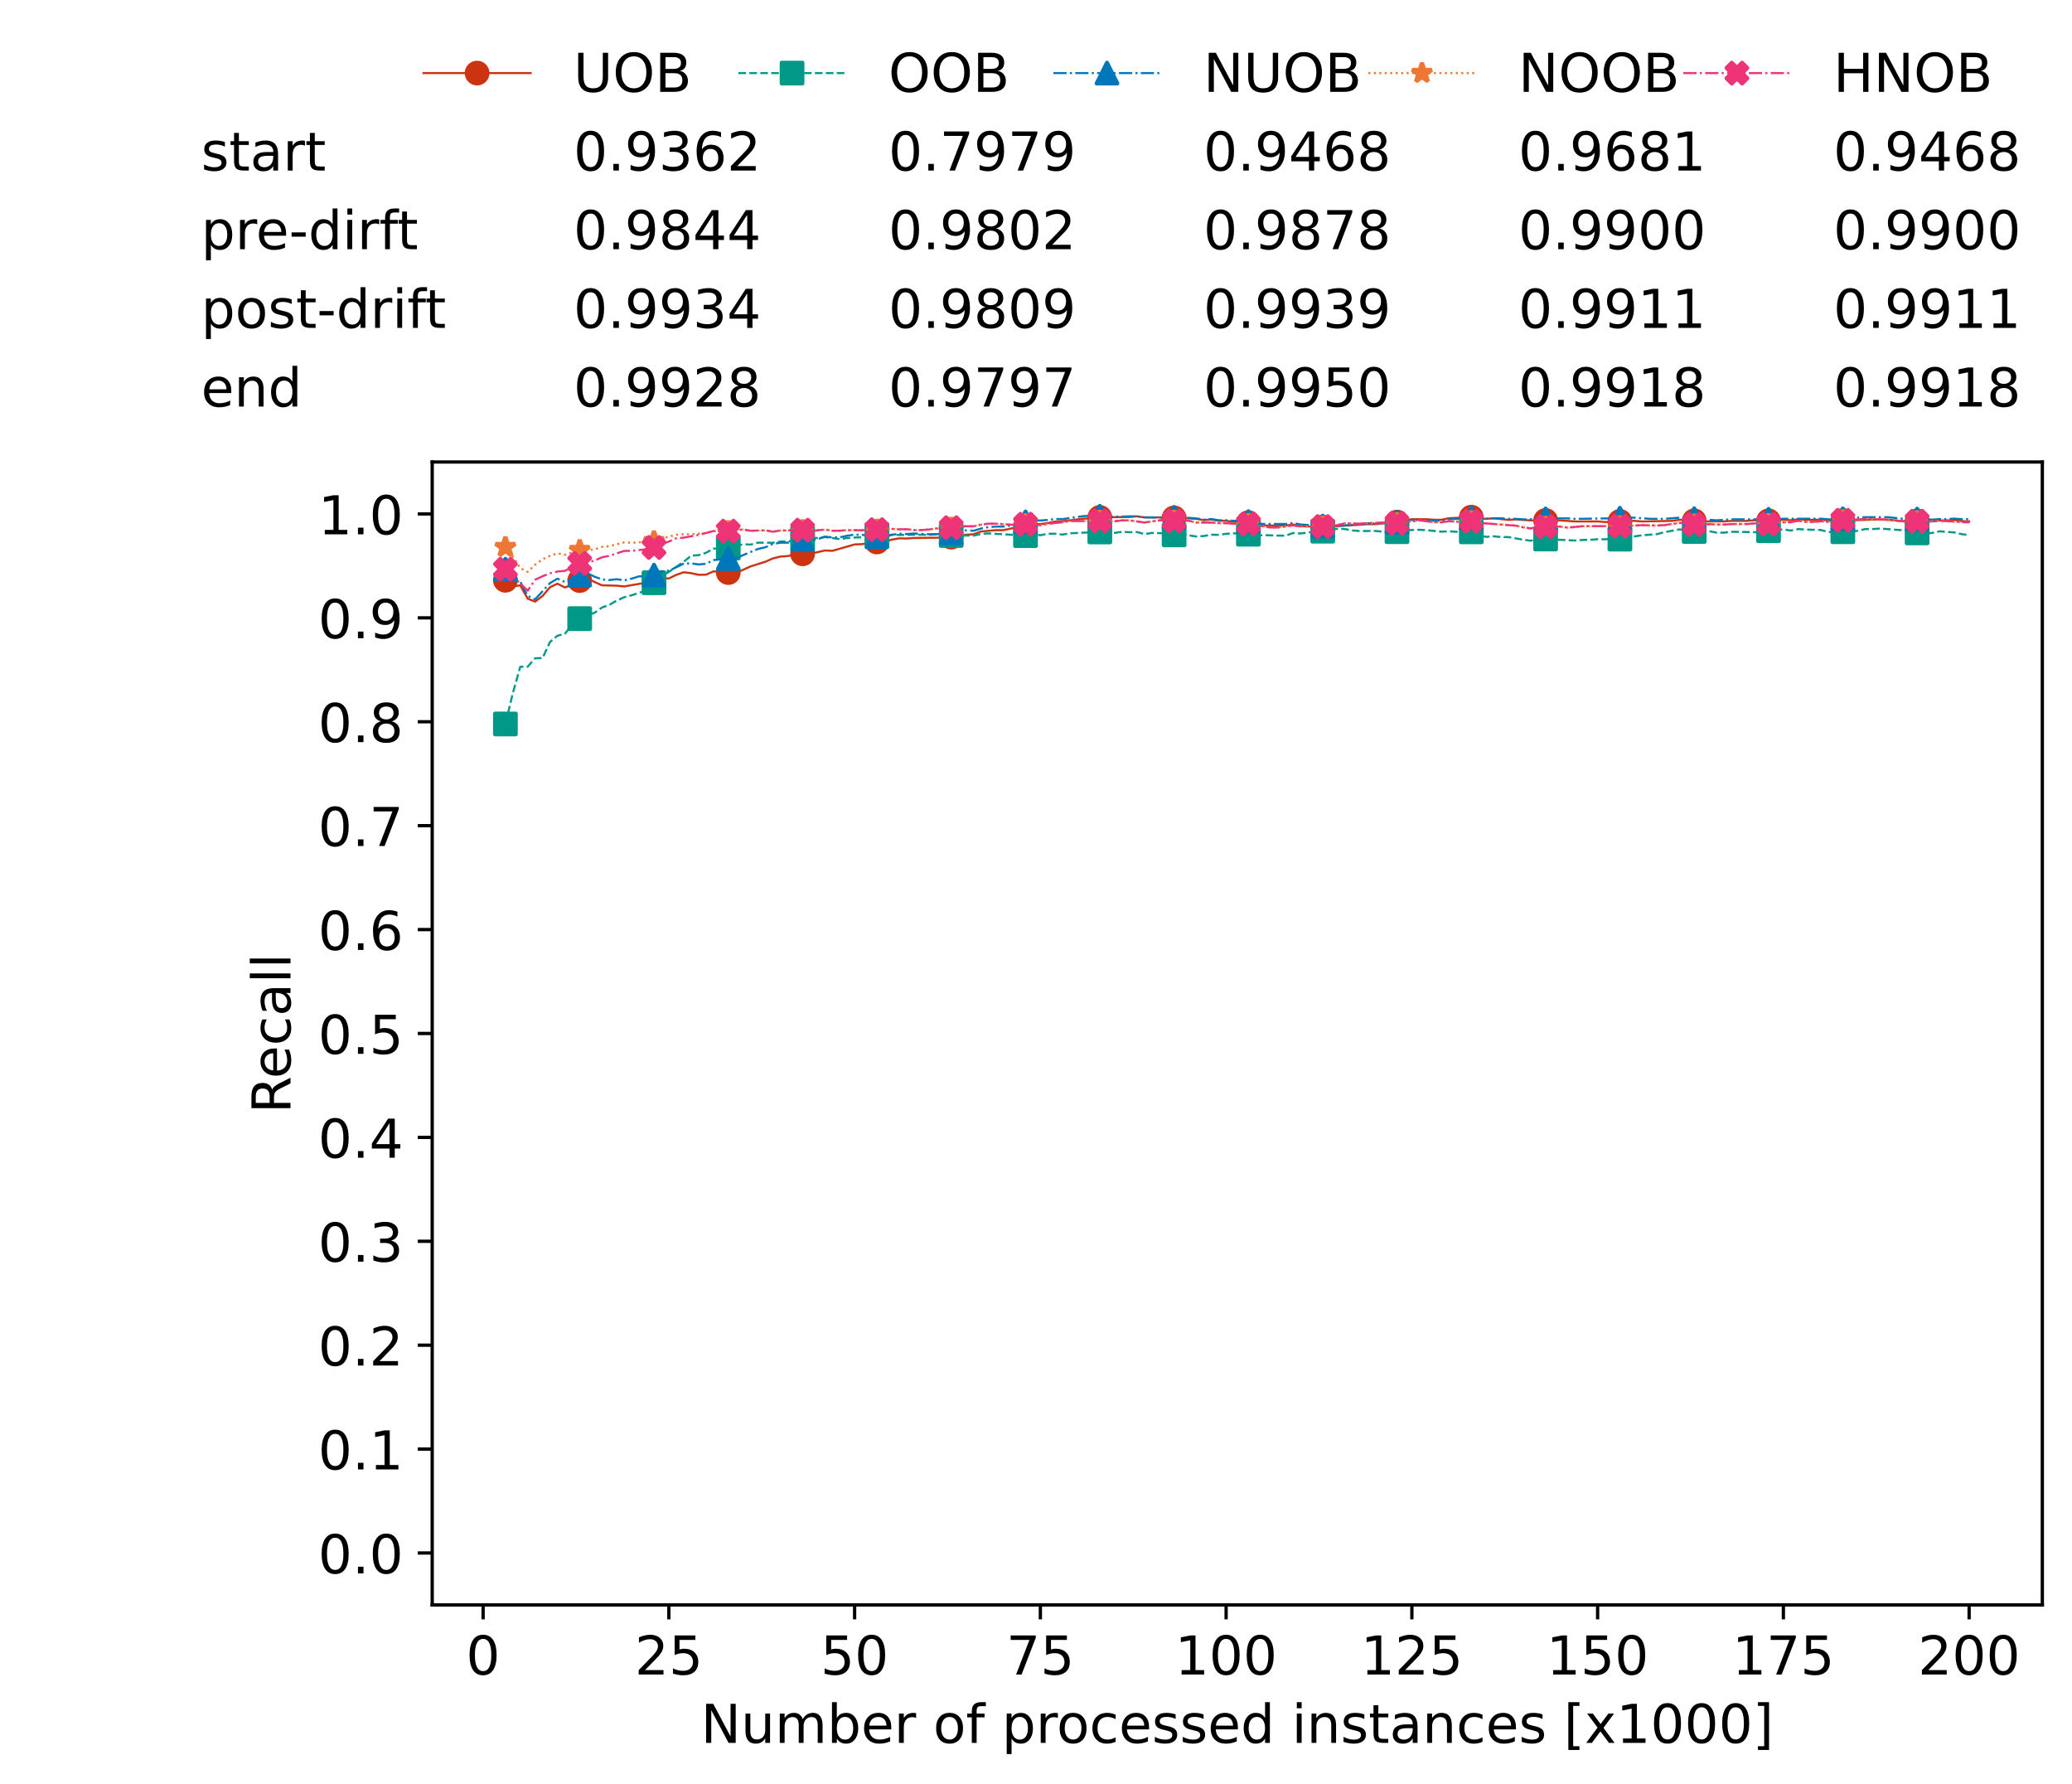 <?xml version="1.0" encoding="utf-8" standalone="no"?>
<!DOCTYPE svg PUBLIC "-//W3C//DTD SVG 1.1//EN"
  "http://www.w3.org/Graphics/SVG/1.1/DTD/svg11.dtd">
<!-- Created with matplotlib (https://matplotlib.org/) -->
<svg height="432.615pt" version="1.1" viewBox="0 0 502.65 432.615" width="502.65pt" xmlns="http://www.w3.org/2000/svg" xmlns:xlink="http://www.w3.org/1999/xlink">
 <defs>
  <style type="text/css">*{stroke-linecap:butt;stroke-linejoin:round;}</style>
 </defs>
 <g id="figure_1">
  <g id="patch_1">
   <path d="M 0 432.615 
L 502.65 432.615 
L 502.65 0 
L 0 0 
z
" style="fill:#ffffff;"/>
  </g>
  <g id="axes_1">
   <g id="patch_2">
    <path d="M 104.85 389.252 
L 495.45 389.252 
L 495.45 112.052 
L 104.85 112.052 
z
" style="fill:#ffffff;"/>
   </g>
   <g id="matplotlib.axis_1">
    <g id="xtick_1">
     <g id="line2d_1">
      <defs>
       <path d="M 0 0 
L 0 3.5 
" id="m945d5d1284" style="stroke:#000000;stroke-width:0.8;"/>
      </defs>
      <g>
       <use style="stroke:#000000;stroke-width:0.8;" x="117.197" xlink:href="#m945d5d1284" y="389.252"/>
      </g>
     </g>
     <g id="text_1">
      <!-- 0 -->
      <g transform="translate(113.061 406.13)scale(0.13 -0.13)">
       <defs>
        <path d="M 31.781 66.406 
Q 24.172 66.406 20.328 58.906 
Q 16.5 51.422 16.5 36.375 
Q 16.5 21.391 20.328 13.891 
Q 24.172 6.391 31.781 6.391 
Q 39.453 6.391 43.281 13.891 
Q 47.125 21.391 47.125 36.375 
Q 47.125 51.422 43.281 58.906 
Q 39.453 66.406 31.781 66.406 
z
M 31.781 74.219 
Q 44.047 74.219 50.516 64.516 
Q 56.984 54.828 56.984 36.375 
Q 56.984 17.969 50.516 8.266 
Q 44.047 -1.422 31.781 -1.422 
Q 19.531 -1.422 13.062 8.266 
Q 6.594 17.969 6.594 36.375 
Q 6.594 54.828 13.062 64.516 
Q 19.531 74.219 31.781 74.219 
z
" id="DejaVuSans-48"/>
       </defs>
       <use xlink:href="#DejaVuSans-48"/>
      </g>
     </g>
    </g>
    <g id="xtick_2">
     <g id="line2d_2">
      <g>
       <use style="stroke:#000000;stroke-width:0.8;" x="162.259" xlink:href="#m945d5d1284" y="389.252"/>
      </g>
     </g>
     <g id="text_2">
      <!-- 25 -->
      <g transform="translate(153.988 406.13)scale(0.13 -0.13)">
       <defs>
        <path d="M 19.188 8.297 
L 53.609 8.297 
L 53.609 0 
L 7.328 0 
L 7.328 8.297 
Q 12.938 14.109 22.625 23.891 
Q 32.328 33.688 34.812 36.531 
Q 39.547 41.844 41.422 45.531 
Q 43.312 49.219 43.312 52.781 
Q 43.312 58.594 39.234 62.25 
Q 35.156 65.922 28.609 65.922 
Q 23.969 65.922 18.812 64.312 
Q 13.672 62.703 7.812 59.422 
L 7.812 69.391 
Q 13.766 71.781 18.938 73 
Q 24.125 74.219 28.422 74.219 
Q 39.75 74.219 46.484 68.547 
Q 53.219 62.891 53.219 53.422 
Q 53.219 48.922 51.531 44.891 
Q 49.859 40.875 45.406 35.406 
Q 44.188 33.984 37.641 27.219 
Q 31.109 20.453 19.188 8.297 
z
" id="DejaVuSans-50"/>
        <path d="M 10.797 72.906 
L 49.516 72.906 
L 49.516 64.594 
L 19.828 64.594 
L 19.828 46.734 
Q 21.969 47.469 24.109 47.828 
Q 26.266 48.188 28.422 48.188 
Q 40.625 48.188 47.75 41.5 
Q 54.891 34.812 54.891 23.391 
Q 54.891 11.625 47.562 5.094 
Q 40.234 -1.422 26.906 -1.422 
Q 22.312 -1.422 17.547 -0.641 
Q 12.797 0.141 7.719 1.703 
L 7.719 11.625 
Q 12.109 9.234 16.797 8.062 
Q 21.484 6.891 26.703 6.891 
Q 35.156 6.891 40.078 11.328 
Q 45.016 15.766 45.016 23.391 
Q 45.016 31 40.078 35.438 
Q 35.156 39.891 26.703 39.891 
Q 22.75 39.891 18.812 39.016 
Q 14.891 38.141 10.797 36.281 
z
" id="DejaVuSans-53"/>
       </defs>
       <use xlink:href="#DejaVuSans-50"/>
       <use x="63.623" xlink:href="#DejaVuSans-53"/>
      </g>
     </g>
    </g>
    <g id="xtick_3">
     <g id="line2d_3">
      <g>
       <use style="stroke:#000000;stroke-width:0.8;" x="207.322" xlink:href="#m945d5d1284" y="389.252"/>
      </g>
     </g>
     <g id="text_3">
      <!-- 50 -->
      <g transform="translate(199.05 406.13)scale(0.13 -0.13)">
       <use xlink:href="#DejaVuSans-53"/>
       <use x="63.623" xlink:href="#DejaVuSans-48"/>
      </g>
     </g>
    </g>
    <g id="xtick_4">
     <g id="line2d_4">
      <g>
       <use style="stroke:#000000;stroke-width:0.8;" x="252.384" xlink:href="#m945d5d1284" y="389.252"/>
      </g>
     </g>
     <g id="text_4">
      <!-- 75 -->
      <g transform="translate(244.113 406.13)scale(0.13 -0.13)">
       <defs>
        <path d="M 8.203 72.906 
L 55.078 72.906 
L 55.078 68.703 
L 28.609 0 
L 18.312 0 
L 43.219 64.594 
L 8.203 64.594 
z
" id="DejaVuSans-55"/>
       </defs>
       <use xlink:href="#DejaVuSans-55"/>
       <use x="63.623" xlink:href="#DejaVuSans-53"/>
      </g>
     </g>
    </g>
    <g id="xtick_5">
     <g id="line2d_5">
      <g>
       <use style="stroke:#000000;stroke-width:0.8;" x="297.446" xlink:href="#m945d5d1284" y="389.252"/>
      </g>
     </g>
     <g id="text_5">
      <!-- 100 -->
      <g transform="translate(285.039 406.13)scale(0.13 -0.13)">
       <defs>
        <path d="M 12.406 8.297 
L 28.516 8.297 
L 28.516 63.922 
L 10.984 60.406 
L 10.984 69.391 
L 28.422 72.906 
L 38.281 72.906 
L 38.281 8.297 
L 54.391 8.297 
L 54.391 0 
L 12.406 0 
z
" id="DejaVuSans-49"/>
       </defs>
       <use xlink:href="#DejaVuSans-49"/>
       <use x="63.623" xlink:href="#DejaVuSans-48"/>
       <use x="127.246" xlink:href="#DejaVuSans-48"/>
      </g>
     </g>
    </g>
    <g id="xtick_6">
     <g id="line2d_6">
      <g>
       <use style="stroke:#000000;stroke-width:0.8;" x="342.509" xlink:href="#m945d5d1284" y="389.252"/>
      </g>
     </g>
     <g id="text_6">
      <!-- 125 -->
      <g transform="translate(330.102 406.13)scale(0.13 -0.13)">
       <use xlink:href="#DejaVuSans-49"/>
       <use x="63.623" xlink:href="#DejaVuSans-50"/>
       <use x="127.246" xlink:href="#DejaVuSans-53"/>
      </g>
     </g>
    </g>
    <g id="xtick_7">
     <g id="line2d_7">
      <g>
       <use style="stroke:#000000;stroke-width:0.8;" x="387.571" xlink:href="#m945d5d1284" y="389.252"/>
      </g>
     </g>
     <g id="text_7">
      <!-- 150 -->
      <g transform="translate(375.164 406.13)scale(0.13 -0.13)">
       <use xlink:href="#DejaVuSans-49"/>
       <use x="63.623" xlink:href="#DejaVuSans-53"/>
       <use x="127.246" xlink:href="#DejaVuSans-48"/>
      </g>
     </g>
    </g>
    <g id="xtick_8">
     <g id="line2d_8">
      <g>
       <use style="stroke:#000000;stroke-width:0.8;" x="432.633" xlink:href="#m945d5d1284" y="389.252"/>
      </g>
     </g>
     <g id="text_8">
      <!-- 175 -->
      <g transform="translate(420.226 406.13)scale(0.13 -0.13)">
       <use xlink:href="#DejaVuSans-49"/>
       <use x="63.623" xlink:href="#DejaVuSans-55"/>
       <use x="127.246" xlink:href="#DejaVuSans-53"/>
      </g>
     </g>
    </g>
    <g id="xtick_9">
     <g id="line2d_9">
      <g>
       <use style="stroke:#000000;stroke-width:0.8;" x="477.695" xlink:href="#m945d5d1284" y="389.252"/>
      </g>
     </g>
     <g id="text_9">
      <!-- 200 -->
      <g transform="translate(465.289 406.13)scale(0.13 -0.13)">
       <use xlink:href="#DejaVuSans-50"/>
       <use x="63.623" xlink:href="#DejaVuSans-48"/>
       <use x="127.246" xlink:href="#DejaVuSans-48"/>
      </g>
     </g>
    </g>
    <g id="text_10">
     <!-- Number of processed instances [x1000] -->
     <g transform="translate(170.025 422.711)scale(0.13 -0.13)">
      <defs>
       <path d="M 9.812 72.906 
L 23.094 72.906 
L 55.422 11.922 
L 55.422 72.906 
L 64.984 72.906 
L 64.984 0 
L 51.703 0 
L 19.391 60.984 
L 19.391 0 
L 9.812 0 
z
" id="DejaVuSans-78"/>
       <path d="M 8.5 21.578 
L 8.5 54.688 
L 17.484 54.688 
L 17.484 21.922 
Q 17.484 14.156 20.5 10.266 
Q 23.531 6.391 29.594 6.391 
Q 36.859 6.391 41.078 11.031 
Q 45.312 15.672 45.312 23.688 
L 45.312 54.688 
L 54.297 54.688 
L 54.297 0 
L 45.312 0 
L 45.312 8.406 
Q 42.047 3.422 37.719 1 
Q 33.406 -1.422 27.688 -1.422 
Q 18.266 -1.422 13.375 4.438 
Q 8.5 10.297 8.5 21.578 
z
M 31.109 56 
z
" id="DejaVuSans-117"/>
       <path d="M 52 44.188 
Q 55.375 50.25 60.062 53.125 
Q 64.75 56 71.094 56 
Q 79.641 56 84.281 50.016 
Q 88.922 44.047 88.922 33.016 
L 88.922 0 
L 79.891 0 
L 79.891 32.719 
Q 79.891 40.578 77.094 44.375 
Q 74.312 48.188 68.609 48.188 
Q 61.625 48.188 57.562 43.547 
Q 53.516 38.922 53.516 30.906 
L 53.516 0 
L 44.484 0 
L 44.484 32.719 
Q 44.484 40.625 41.703 44.406 
Q 38.922 48.188 33.109 48.188 
Q 26.219 48.188 22.156 43.531 
Q 18.109 38.875 18.109 30.906 
L 18.109 0 
L 9.078 0 
L 9.078 54.688 
L 18.109 54.688 
L 18.109 46.188 
Q 21.188 51.219 25.484 53.609 
Q 29.781 56 35.688 56 
Q 41.656 56 45.828 52.969 
Q 50 49.953 52 44.188 
z
" id="DejaVuSans-109"/>
       <path d="M 48.688 27.297 
Q 48.688 37.203 44.609 42.844 
Q 40.531 48.484 33.406 48.484 
Q 26.266 48.484 22.188 42.844 
Q 18.109 37.203 18.109 27.297 
Q 18.109 17.391 22.188 11.75 
Q 26.266 6.109 33.406 6.109 
Q 40.531 6.109 44.609 11.75 
Q 48.688 17.391 48.688 27.297 
z
M 18.109 46.391 
Q 20.953 51.266 25.266 53.625 
Q 29.594 56 35.594 56 
Q 45.562 56 51.781 48.094 
Q 58.016 40.188 58.016 27.297 
Q 58.016 14.406 51.781 6.484 
Q 45.562 -1.422 35.594 -1.422 
Q 29.594 -1.422 25.266 0.953 
Q 20.953 3.328 18.109 8.203 
L 18.109 0 
L 9.078 0 
L 9.078 75.984 
L 18.109 75.984 
z
" id="DejaVuSans-98"/>
       <path d="M 56.203 29.594 
L 56.203 25.203 
L 14.891 25.203 
Q 15.484 15.922 20.484 11.062 
Q 25.484 6.203 34.422 6.203 
Q 39.594 6.203 44.453 7.469 
Q 49.312 8.734 54.109 11.281 
L 54.109 2.781 
Q 49.266 0.734 44.188 -0.344 
Q 39.109 -1.422 33.891 -1.422 
Q 20.797 -1.422 13.156 6.188 
Q 5.516 13.812 5.516 26.812 
Q 5.516 40.234 12.766 48.109 
Q 20.016 56 32.328 56 
Q 43.359 56 49.781 48.891 
Q 56.203 41.797 56.203 29.594 
z
M 47.219 32.234 
Q 47.125 39.594 43.094 43.984 
Q 39.062 48.391 32.422 48.391 
Q 24.906 48.391 20.391 44.141 
Q 15.875 39.891 15.188 32.172 
z
" id="DejaVuSans-101"/>
       <path d="M 41.109 46.297 
Q 39.594 47.172 37.812 47.578 
Q 36.031 48 33.891 48 
Q 26.266 48 22.188 43.047 
Q 18.109 38.094 18.109 28.812 
L 18.109 0 
L 9.078 0 
L 9.078 54.688 
L 18.109 54.688 
L 18.109 46.188 
Q 20.953 51.172 25.484 53.578 
Q 30.031 56 36.531 56 
Q 37.453 56 38.578 55.875 
Q 39.703 55.766 41.062 55.516 
z
" id="DejaVuSans-114"/>
       <path id="DejaVuSans-32"/>
       <path d="M 30.609 48.391 
Q 23.391 48.391 19.188 42.75 
Q 14.984 37.109 14.984 27.297 
Q 14.984 17.484 19.156 11.844 
Q 23.344 6.203 30.609 6.203 
Q 37.797 6.203 41.984 11.859 
Q 46.188 17.531 46.188 27.297 
Q 46.188 37.016 41.984 42.703 
Q 37.797 48.391 30.609 48.391 
z
M 30.609 56 
Q 42.328 56 49.016 48.375 
Q 55.719 40.766 55.719 27.297 
Q 55.719 13.875 49.016 6.219 
Q 42.328 -1.422 30.609 -1.422 
Q 18.844 -1.422 12.172 6.219 
Q 5.516 13.875 5.516 27.297 
Q 5.516 40.766 12.172 48.375 
Q 18.844 56 30.609 56 
z
" id="DejaVuSans-111"/>
       <path d="M 37.109 75.984 
L 37.109 68.5 
L 28.516 68.5 
Q 23.688 68.5 21.797 66.547 
Q 19.922 64.594 19.922 59.516 
L 19.922 54.688 
L 34.719 54.688 
L 34.719 47.703 
L 19.922 47.703 
L 19.922 0 
L 10.891 0 
L 10.891 47.703 
L 2.297 47.703 
L 2.297 54.688 
L 10.891 54.688 
L 10.891 58.5 
Q 10.891 67.625 15.141 71.797 
Q 19.391 75.984 28.609 75.984 
z
" id="DejaVuSans-102"/>
       <path d="M 18.109 8.203 
L 18.109 -20.797 
L 9.078 -20.797 
L 9.078 54.688 
L 18.109 54.688 
L 18.109 46.391 
Q 20.953 51.266 25.266 53.625 
Q 29.594 56 35.594 56 
Q 45.562 56 51.781 48.094 
Q 58.016 40.188 58.016 27.297 
Q 58.016 14.406 51.781 6.484 
Q 45.562 -1.422 35.594 -1.422 
Q 29.594 -1.422 25.266 0.953 
Q 20.953 3.328 18.109 8.203 
z
M 48.688 27.297 
Q 48.688 37.203 44.609 42.844 
Q 40.531 48.484 33.406 48.484 
Q 26.266 48.484 22.188 42.844 
Q 18.109 37.203 18.109 27.297 
Q 18.109 17.391 22.188 11.75 
Q 26.266 6.109 33.406 6.109 
Q 40.531 6.109 44.609 11.75 
Q 48.688 17.391 48.688 27.297 
z
" id="DejaVuSans-112"/>
       <path d="M 48.781 52.594 
L 48.781 44.188 
Q 44.969 46.297 41.141 47.344 
Q 37.312 48.391 33.406 48.391 
Q 24.656 48.391 19.812 42.844 
Q 14.984 37.312 14.984 27.297 
Q 14.984 17.281 19.812 11.734 
Q 24.656 6.203 33.406 6.203 
Q 37.312 6.203 41.141 7.25 
Q 44.969 8.297 48.781 10.406 
L 48.781 2.094 
Q 45.016 0.344 40.984 -0.531 
Q 36.969 -1.422 32.422 -1.422 
Q 20.062 -1.422 12.781 6.344 
Q 5.516 14.109 5.516 27.297 
Q 5.516 40.672 12.859 48.328 
Q 20.219 56 33.016 56 
Q 37.156 56 41.109 55.141 
Q 45.062 54.297 48.781 52.594 
z
" id="DejaVuSans-99"/>
       <path d="M 44.281 53.078 
L 44.281 44.578 
Q 40.484 46.531 36.375 47.5 
Q 32.281 48.484 27.875 48.484 
Q 21.188 48.484 17.844 46.438 
Q 14.5 44.391 14.5 40.281 
Q 14.5 37.156 16.891 35.375 
Q 19.281 33.594 26.516 31.984 
L 29.594 31.297 
Q 39.156 29.25 43.188 25.516 
Q 47.219 21.781 47.219 15.094 
Q 47.219 7.469 41.188 3.016 
Q 35.156 -1.422 24.609 -1.422 
Q 20.219 -1.422 15.453 -0.562 
Q 10.688 0.297 5.422 2 
L 5.422 11.281 
Q 10.406 8.688 15.234 7.391 
Q 20.062 6.109 24.812 6.109 
Q 31.156 6.109 34.562 8.281 
Q 37.984 10.453 37.984 14.406 
Q 37.984 18.062 35.516 20.016 
Q 33.062 21.969 24.703 23.781 
L 21.578 24.516 
Q 13.234 26.266 9.516 29.906 
Q 5.812 33.547 5.812 39.891 
Q 5.812 47.609 11.281 51.797 
Q 16.75 56 26.812 56 
Q 31.781 56 36.172 55.266 
Q 40.578 54.547 44.281 53.078 
z
" id="DejaVuSans-115"/>
       <path d="M 45.406 46.391 
L 45.406 75.984 
L 54.391 75.984 
L 54.391 0 
L 45.406 0 
L 45.406 8.203 
Q 42.578 3.328 38.25 0.953 
Q 33.938 -1.422 27.875 -1.422 
Q 17.969 -1.422 11.734 6.484 
Q 5.516 14.406 5.516 27.297 
Q 5.516 40.188 11.734 48.094 
Q 17.969 56 27.875 56 
Q 33.938 56 38.25 53.625 
Q 42.578 51.266 45.406 46.391 
z
M 14.797 27.297 
Q 14.797 17.391 18.875 11.75 
Q 22.953 6.109 30.078 6.109 
Q 37.203 6.109 41.297 11.75 
Q 45.406 17.391 45.406 27.297 
Q 45.406 37.203 41.297 42.844 
Q 37.203 48.484 30.078 48.484 
Q 22.953 48.484 18.875 42.844 
Q 14.797 37.203 14.797 27.297 
z
" id="DejaVuSans-100"/>
       <path d="M 9.422 54.688 
L 18.406 54.688 
L 18.406 0 
L 9.422 0 
z
M 9.422 75.984 
L 18.406 75.984 
L 18.406 64.594 
L 9.422 64.594 
z
" id="DejaVuSans-105"/>
       <path d="M 54.891 33.016 
L 54.891 0 
L 45.906 0 
L 45.906 32.719 
Q 45.906 40.484 42.875 44.328 
Q 39.844 48.188 33.797 48.188 
Q 26.516 48.188 22.312 43.547 
Q 18.109 38.922 18.109 30.906 
L 18.109 0 
L 9.078 0 
L 9.078 54.688 
L 18.109 54.688 
L 18.109 46.188 
Q 21.344 51.125 25.703 53.562 
Q 30.078 56 35.797 56 
Q 45.219 56 50.047 50.172 
Q 54.891 44.344 54.891 33.016 
z
" id="DejaVuSans-110"/>
       <path d="M 18.312 70.219 
L 18.312 54.688 
L 36.812 54.688 
L 36.812 47.703 
L 18.312 47.703 
L 18.312 18.016 
Q 18.312 11.328 20.141 9.422 
Q 21.969 7.516 27.594 7.516 
L 36.812 7.516 
L 36.812 0 
L 27.594 0 
Q 17.188 0 13.234 3.875 
Q 9.281 7.766 9.281 18.016 
L 9.281 47.703 
L 2.688 47.703 
L 2.688 54.688 
L 9.281 54.688 
L 9.281 70.219 
z
" id="DejaVuSans-116"/>
       <path d="M 34.281 27.484 
Q 23.391 27.484 19.188 25 
Q 14.984 22.516 14.984 16.5 
Q 14.984 11.719 18.141 8.906 
Q 21.297 6.109 26.703 6.109 
Q 34.188 6.109 38.703 11.406 
Q 43.219 16.703 43.219 25.484 
L 43.219 27.484 
z
M 52.203 31.203 
L 52.203 0 
L 43.219 0 
L 43.219 8.297 
Q 40.141 3.328 35.547 0.953 
Q 30.953 -1.422 24.312 -1.422 
Q 15.922 -1.422 10.953 3.297 
Q 6 8.016 6 15.922 
Q 6 25.141 12.172 29.828 
Q 18.359 34.516 30.609 34.516 
L 43.219 34.516 
L 43.219 35.406 
Q 43.219 41.609 39.141 45 
Q 35.062 48.391 27.688 48.391 
Q 23 48.391 18.547 47.266 
Q 14.109 46.141 10.016 43.891 
L 10.016 52.203 
Q 14.938 54.109 19.578 55.047 
Q 24.219 56 28.609 56 
Q 40.484 56 46.344 49.844 
Q 52.203 43.703 52.203 31.203 
z
" id="DejaVuSans-97"/>
       <path d="M 8.594 75.984 
L 29.297 75.984 
L 29.297 69 
L 17.578 69 
L 17.578 -6.203 
L 29.297 -6.203 
L 29.297 -13.188 
L 8.594 -13.188 
z
" id="DejaVuSans-91"/>
       <path d="M 54.891 54.688 
L 35.109 28.078 
L 55.906 0 
L 45.312 0 
L 29.391 21.484 
L 13.484 0 
L 2.875 0 
L 24.125 28.609 
L 4.688 54.688 
L 15.281 54.688 
L 29.781 35.203 
L 44.281 54.688 
z
" id="DejaVuSans-120"/>
       <path d="M 30.422 75.984 
L 30.422 -13.188 
L 9.719 -13.188 
L 9.719 -6.203 
L 21.391 -6.203 
L 21.391 69 
L 9.719 69 
L 9.719 75.984 
z
" id="DejaVuSans-93"/>
      </defs>
      <use xlink:href="#DejaVuSans-78"/>
      <use x="74.805" xlink:href="#DejaVuSans-117"/>
      <use x="138.184" xlink:href="#DejaVuSans-109"/>
      <use x="235.596" xlink:href="#DejaVuSans-98"/>
      <use x="299.072" xlink:href="#DejaVuSans-101"/>
      <use x="360.596" xlink:href="#DejaVuSans-114"/>
      <use x="401.709" xlink:href="#DejaVuSans-32"/>
      <use x="433.496" xlink:href="#DejaVuSans-111"/>
      <use x="494.678" xlink:href="#DejaVuSans-102"/>
      <use x="529.883" xlink:href="#DejaVuSans-32"/>
      <use x="561.67" xlink:href="#DejaVuSans-112"/>
      <use x="625.146" xlink:href="#DejaVuSans-114"/>
      <use x="664.01" xlink:href="#DejaVuSans-111"/>
      <use x="725.191" xlink:href="#DejaVuSans-99"/>
      <use x="780.172" xlink:href="#DejaVuSans-101"/>
      <use x="841.695" xlink:href="#DejaVuSans-115"/>
      <use x="893.795" xlink:href="#DejaVuSans-115"/>
      <use x="945.895" xlink:href="#DejaVuSans-101"/>
      <use x="1007.418" xlink:href="#DejaVuSans-100"/>
      <use x="1070.895" xlink:href="#DejaVuSans-32"/>
      <use x="1102.682" xlink:href="#DejaVuSans-105"/>
      <use x="1130.465" xlink:href="#DejaVuSans-110"/>
      <use x="1193.844" xlink:href="#DejaVuSans-115"/>
      <use x="1245.943" xlink:href="#DejaVuSans-116"/>
      <use x="1285.152" xlink:href="#DejaVuSans-97"/>
      <use x="1346.432" xlink:href="#DejaVuSans-110"/>
      <use x="1409.811" xlink:href="#DejaVuSans-99"/>
      <use x="1464.791" xlink:href="#DejaVuSans-101"/>
      <use x="1526.314" xlink:href="#DejaVuSans-115"/>
      <use x="1578.414" xlink:href="#DejaVuSans-32"/>
      <use x="1610.201" xlink:href="#DejaVuSans-91"/>
      <use x="1649.215" xlink:href="#DejaVuSans-120"/>
      <use x="1708.395" xlink:href="#DejaVuSans-49"/>
      <use x="1772.018" xlink:href="#DejaVuSans-48"/>
      <use x="1835.641" xlink:href="#DejaVuSans-48"/>
      <use x="1899.264" xlink:href="#DejaVuSans-48"/>
      <use x="1962.887" xlink:href="#DejaVuSans-93"/>
     </g>
    </g>
   </g>
   <g id="matplotlib.axis_2">
    <g id="ytick_1">
     <g id="line2d_10">
      <defs>
       <path d="M 0 0 
L -3.5 0 
" id="m328bab9def" style="stroke:#000000;stroke-width:0.8;"/>
      </defs>
      <g>
       <use style="stroke:#000000;stroke-width:0.8;" x="104.85" xlink:href="#m328bab9def" y="376.652"/>
      </g>
     </g>
     <g id="text_11">
      <!-- 0.0 -->
      <g transform="translate(77.176 381.591)scale(0.13 -0.13)">
       <defs>
        <path d="M 10.688 12.406 
L 21 12.406 
L 21 0 
L 10.688 0 
z
" id="DejaVuSans-46"/>
       </defs>
       <use xlink:href="#DejaVuSans-48"/>
       <use x="63.623" xlink:href="#DejaVuSans-46"/>
       <use x="95.41" xlink:href="#DejaVuSans-48"/>
      </g>
     </g>
    </g>
    <g id="ytick_2">
     <g id="line2d_11">
      <g>
       <use style="stroke:#000000;stroke-width:0.8;" x="104.85" xlink:href="#m328bab9def" y="351.452"/>
      </g>
     </g>
     <g id="text_12">
      <!-- 0.1 -->
      <g transform="translate(77.176 356.391)scale(0.13 -0.13)">
       <use xlink:href="#DejaVuSans-48"/>
       <use x="63.623" xlink:href="#DejaVuSans-46"/>
       <use x="95.41" xlink:href="#DejaVuSans-49"/>
      </g>
     </g>
    </g>
    <g id="ytick_3">
     <g id="line2d_12">
      <g>
       <use style="stroke:#000000;stroke-width:0.8;" x="104.85" xlink:href="#m328bab9def" y="326.252"/>
      </g>
     </g>
     <g id="text_13">
      <!-- 0.2 -->
      <g transform="translate(77.176 331.191)scale(0.13 -0.13)">
       <use xlink:href="#DejaVuSans-48"/>
       <use x="63.623" xlink:href="#DejaVuSans-46"/>
       <use x="95.41" xlink:href="#DejaVuSans-50"/>
      </g>
     </g>
    </g>
    <g id="ytick_4">
     <g id="line2d_13">
      <g>
       <use style="stroke:#000000;stroke-width:0.8;" x="104.85" xlink:href="#m328bab9def" y="301.052"/>
      </g>
     </g>
     <g id="text_14">
      <!-- 0.3 -->
      <g transform="translate(77.176 305.991)scale(0.13 -0.13)">
       <defs>
        <path d="M 40.578 39.312 
Q 47.656 37.797 51.625 33 
Q 55.609 28.219 55.609 21.188 
Q 55.609 10.406 48.188 4.484 
Q 40.766 -1.422 27.094 -1.422 
Q 22.516 -1.422 17.656 -0.516 
Q 12.797 0.391 7.625 2.203 
L 7.625 11.719 
Q 11.719 9.328 16.594 8.109 
Q 21.484 6.891 26.812 6.891 
Q 36.078 6.891 40.938 10.547 
Q 45.797 14.203 45.797 21.188 
Q 45.797 27.641 41.281 31.266 
Q 36.766 34.906 28.719 34.906 
L 20.219 34.906 
L 20.219 43.016 
L 29.109 43.016 
Q 36.375 43.016 40.234 45.922 
Q 44.094 48.828 44.094 54.297 
Q 44.094 59.906 40.109 62.906 
Q 36.141 65.922 28.719 65.922 
Q 24.656 65.922 20.016 65.031 
Q 15.375 64.156 9.812 62.312 
L 9.812 71.094 
Q 15.438 72.656 20.344 73.438 
Q 25.25 74.219 29.594 74.219 
Q 40.828 74.219 47.359 69.109 
Q 53.906 64.016 53.906 55.328 
Q 53.906 49.266 50.438 45.094 
Q 46.969 40.922 40.578 39.312 
z
" id="DejaVuSans-51"/>
       </defs>
       <use xlink:href="#DejaVuSans-48"/>
       <use x="63.623" xlink:href="#DejaVuSans-46"/>
       <use x="95.41" xlink:href="#DejaVuSans-51"/>
      </g>
     </g>
    </g>
    <g id="ytick_5">
     <g id="line2d_14">
      <g>
       <use style="stroke:#000000;stroke-width:0.8;" x="104.85" xlink:href="#m328bab9def" y="275.852"/>
      </g>
     </g>
     <g id="text_15">
      <!-- 0.4 -->
      <g transform="translate(77.176 280.791)scale(0.13 -0.13)">
       <defs>
        <path d="M 37.797 64.312 
L 12.891 25.391 
L 37.797 25.391 
z
M 35.203 72.906 
L 47.609 72.906 
L 47.609 25.391 
L 58.016 25.391 
L 58.016 17.188 
L 47.609 17.188 
L 47.609 0 
L 37.797 0 
L 37.797 17.188 
L 4.891 17.188 
L 4.891 26.703 
z
" id="DejaVuSans-52"/>
       </defs>
       <use xlink:href="#DejaVuSans-48"/>
       <use x="63.623" xlink:href="#DejaVuSans-46"/>
       <use x="95.41" xlink:href="#DejaVuSans-52"/>
      </g>
     </g>
    </g>
    <g id="ytick_6">
     <g id="line2d_15">
      <g>
       <use style="stroke:#000000;stroke-width:0.8;" x="104.85" xlink:href="#m328bab9def" y="250.652"/>
      </g>
     </g>
     <g id="text_16">
      <!-- 0.5 -->
      <g transform="translate(77.176 255.591)scale(0.13 -0.13)">
       <use xlink:href="#DejaVuSans-48"/>
       <use x="63.623" xlink:href="#DejaVuSans-46"/>
       <use x="95.41" xlink:href="#DejaVuSans-53"/>
      </g>
     </g>
    </g>
    <g id="ytick_7">
     <g id="line2d_16">
      <g>
       <use style="stroke:#000000;stroke-width:0.8;" x="104.85" xlink:href="#m328bab9def" y="225.452"/>
      </g>
     </g>
     <g id="text_17">
      <!-- 0.6 -->
      <g transform="translate(77.176 230.391)scale(0.13 -0.13)">
       <defs>
        <path d="M 33.016 40.375 
Q 26.375 40.375 22.484 35.828 
Q 18.609 31.297 18.609 23.391 
Q 18.609 15.531 22.484 10.953 
Q 26.375 6.391 33.016 6.391 
Q 39.656 6.391 43.531 10.953 
Q 47.406 15.531 47.406 23.391 
Q 47.406 31.297 43.531 35.828 
Q 39.656 40.375 33.016 40.375 
z
M 52.594 71.297 
L 52.594 62.312 
Q 48.875 64.062 45.094 64.984 
Q 41.312 65.922 37.594 65.922 
Q 27.828 65.922 22.672 59.328 
Q 17.531 52.734 16.797 39.406 
Q 19.672 43.656 24.016 45.922 
Q 28.375 48.188 33.594 48.188 
Q 44.578 48.188 50.953 41.516 
Q 57.328 34.859 57.328 23.391 
Q 57.328 12.156 50.688 5.359 
Q 44.047 -1.422 33.016 -1.422 
Q 20.359 -1.422 13.672 8.266 
Q 6.984 17.969 6.984 36.375 
Q 6.984 53.656 15.188 63.938 
Q 23.391 74.219 37.203 74.219 
Q 40.922 74.219 44.703 73.484 
Q 48.484 72.75 52.594 71.297 
z
" id="DejaVuSans-54"/>
       </defs>
       <use xlink:href="#DejaVuSans-48"/>
       <use x="63.623" xlink:href="#DejaVuSans-46"/>
       <use x="95.41" xlink:href="#DejaVuSans-54"/>
      </g>
     </g>
    </g>
    <g id="ytick_8">
     <g id="line2d_17">
      <g>
       <use style="stroke:#000000;stroke-width:0.8;" x="104.85" xlink:href="#m328bab9def" y="200.252"/>
      </g>
     </g>
     <g id="text_18">
      <!-- 0.7 -->
      <g transform="translate(77.176 205.191)scale(0.13 -0.13)">
       <use xlink:href="#DejaVuSans-48"/>
       <use x="63.623" xlink:href="#DejaVuSans-46"/>
       <use x="95.41" xlink:href="#DejaVuSans-55"/>
      </g>
     </g>
    </g>
    <g id="ytick_9">
     <g id="line2d_18">
      <g>
       <use style="stroke:#000000;stroke-width:0.8;" x="104.85" xlink:href="#m328bab9def" y="175.052"/>
      </g>
     </g>
     <g id="text_19">
      <!-- 0.8 -->
      <g transform="translate(77.176 179.991)scale(0.13 -0.13)">
       <defs>
        <path d="M 31.781 34.625 
Q 24.75 34.625 20.719 30.859 
Q 16.703 27.094 16.703 20.516 
Q 16.703 13.922 20.719 10.156 
Q 24.75 6.391 31.781 6.391 
Q 38.812 6.391 42.859 10.172 
Q 46.922 13.969 46.922 20.516 
Q 46.922 27.094 42.891 30.859 
Q 38.875 34.625 31.781 34.625 
z
M 21.922 38.812 
Q 15.578 40.375 12.031 44.719 
Q 8.5 49.078 8.5 55.328 
Q 8.5 64.062 14.719 69.141 
Q 20.953 74.219 31.781 74.219 
Q 42.672 74.219 48.875 69.141 
Q 55.078 64.062 55.078 55.328 
Q 55.078 49.078 51.531 44.719 
Q 48 40.375 41.703 38.812 
Q 48.828 37.156 52.797 32.312 
Q 56.781 27.484 56.781 20.516 
Q 56.781 9.906 50.312 4.234 
Q 43.844 -1.422 31.781 -1.422 
Q 19.734 -1.422 13.25 4.234 
Q 6.781 9.906 6.781 20.516 
Q 6.781 27.484 10.781 32.312 
Q 14.797 37.156 21.922 38.812 
z
M 18.312 54.391 
Q 18.312 48.734 21.844 45.562 
Q 25.391 42.391 31.781 42.391 
Q 38.141 42.391 41.719 45.562 
Q 45.312 48.734 45.312 54.391 
Q 45.312 60.062 41.719 63.234 
Q 38.141 66.406 31.781 66.406 
Q 25.391 66.406 21.844 63.234 
Q 18.312 60.062 18.312 54.391 
z
" id="DejaVuSans-56"/>
       </defs>
       <use xlink:href="#DejaVuSans-48"/>
       <use x="63.623" xlink:href="#DejaVuSans-46"/>
       <use x="95.41" xlink:href="#DejaVuSans-56"/>
      </g>
     </g>
    </g>
    <g id="ytick_10">
     <g id="line2d_19">
      <g>
       <use style="stroke:#000000;stroke-width:0.8;" x="104.85" xlink:href="#m328bab9def" y="149.852"/>
      </g>
     </g>
     <g id="text_20">
      <!-- 0.9 -->
      <g transform="translate(77.176 154.791)scale(0.13 -0.13)">
       <defs>
        <path d="M 10.984 1.516 
L 10.984 10.5 
Q 14.703 8.734 18.5 7.812 
Q 22.312 6.891 25.984 6.891 
Q 35.75 6.891 40.891 13.453 
Q 46.047 20.016 46.781 33.406 
Q 43.953 29.203 39.594 26.953 
Q 35.25 24.703 29.984 24.703 
Q 19.047 24.703 12.672 31.312 
Q 6.297 37.938 6.297 49.422 
Q 6.297 60.641 12.938 67.422 
Q 19.578 74.219 30.609 74.219 
Q 43.266 74.219 49.922 64.516 
Q 56.594 54.828 56.594 36.375 
Q 56.594 19.141 48.406 8.859 
Q 40.234 -1.422 26.422 -1.422 
Q 22.703 -1.422 18.891 -0.688 
Q 15.094 0.047 10.984 1.516 
z
M 30.609 32.422 
Q 37.25 32.422 41.125 36.953 
Q 45.016 41.5 45.016 49.422 
Q 45.016 57.281 41.125 61.844 
Q 37.25 66.406 30.609 66.406 
Q 23.969 66.406 20.094 61.844 
Q 16.219 57.281 16.219 49.422 
Q 16.219 41.5 20.094 36.953 
Q 23.969 32.422 30.609 32.422 
z
" id="DejaVuSans-57"/>
       </defs>
       <use xlink:href="#DejaVuSans-48"/>
       <use x="63.623" xlink:href="#DejaVuSans-46"/>
       <use x="95.41" xlink:href="#DejaVuSans-57"/>
      </g>
     </g>
    </g>
    <g id="ytick_11">
     <g id="line2d_20">
      <g>
       <use style="stroke:#000000;stroke-width:0.8;" x="104.85" xlink:href="#m328bab9def" y="124.652"/>
      </g>
     </g>
     <g id="text_21">
      <!-- 1.0 -->
      <g transform="translate(77.176 129.591)scale(0.13 -0.13)">
       <use xlink:href="#DejaVuSans-49"/>
       <use x="63.623" xlink:href="#DejaVuSans-46"/>
       <use x="95.41" xlink:href="#DejaVuSans-48"/>
      </g>
     </g>
    </g>
    <g id="text_22">
     <!-- Recall -->
     <g transform="translate(70.472 270.044)rotate(-90)scale(0.13 -0.13)">
      <defs>
       <path d="M 44.391 34.188 
Q 47.562 33.109 50.562 29.594 
Q 53.562 26.078 56.594 19.922 
L 66.609 0 
L 56 0 
L 46.688 18.703 
Q 43.062 26.031 39.672 28.422 
Q 36.281 30.812 30.422 30.812 
L 19.672 30.812 
L 19.672 0 
L 9.812 0 
L 9.812 72.906 
L 32.078 72.906 
Q 44.578 72.906 50.734 67.672 
Q 56.891 62.453 56.891 51.906 
Q 56.891 45.016 53.688 40.469 
Q 50.484 35.938 44.391 34.188 
z
M 19.672 64.797 
L 19.672 38.922 
L 32.078 38.922 
Q 39.203 38.922 42.844 42.219 
Q 46.484 45.516 46.484 51.906 
Q 46.484 58.297 42.844 61.547 
Q 39.203 64.797 32.078 64.797 
z
" id="DejaVuSans-82"/>
       <path d="M 9.422 75.984 
L 18.406 75.984 
L 18.406 0 
L 9.422 0 
z
" id="DejaVuSans-108"/>
      </defs>
      <use xlink:href="#DejaVuSans-82"/>
      <use x="64.982" xlink:href="#DejaVuSans-101"/>
      <use x="126.506" xlink:href="#DejaVuSans-99"/>
      <use x="181.486" xlink:href="#DejaVuSans-97"/>
      <use x="242.766" xlink:href="#DejaVuSans-108"/>
      <use x="270.549" xlink:href="#DejaVuSans-108"/>
     </g>
    </g>
   </g>
   <g id="line2d_21"/>
   <g id="line2d_22"/>
   <g id="line2d_23"/>
   <g id="line2d_24"/>
   <g id="line2d_25"/>
   <g id="line2d_26">
    <path clip-path="url(#pcfd33914d9)" d="M 122.605 140.737 
L 124.407 142.224 
L 126.21 141.966 
L 128.012 145.198 
L 129.815 145.914 
L 131.617 144.543 
L 133.419 142.429 
L 135.222 141.561 
L 137.024 142.482 
L 138.827 141.888 
L 140.629 140.803 
L 142.432 140.216 
L 144.234 141.155 
L 146.037 141.952 
L 149.642 142.051 
L 151.444 142.225 
L 158.654 140.982 
L 160.457 140.258 
L 162.259 140.297 
L 164.062 139.415 
L 165.864 138.792 
L 167.667 139.014 
L 169.469 139.409 
L 171.272 139.381 
L 173.074 138.584 
L 174.877 138.667 
L 178.482 138.996 
L 182.087 137.365 
L 185.692 136.235 
L 187.494 135.436 
L 189.297 134.991 
L 191.099 134.861 
L 192.902 134.467 
L 194.704 134.318 
L 196.507 134.327 
L 200.112 133.505 
L 201.914 133.599 
L 207.322 132.042 
L 209.124 131.977 
L 210.927 131.657 
L 212.729 131.452 
L 214.532 131.458 
L 216.334 130.872 
L 218.137 130.563 
L 219.939 130.607 
L 221.742 130.481 
L 228.952 130.39 
L 232.557 130.167 
L 234.359 129.673 
L 236.162 129.585 
L 237.964 128.908 
L 241.569 128.584 
L 243.372 128.584 
L 246.976 127.83 
L 248.779 127.567 
L 250.581 127.106 
L 252.384 127.106 
L 254.186 126.861 
L 255.989 126.494 
L 257.791 126.406 
L 263.199 125.761 
L 265.001 125.821 
L 266.804 125.489 
L 274.014 125.38 
L 275.816 125.224 
L 277.619 125.479 
L 283.026 125.479 
L 284.829 125.6 
L 286.631 125.593 
L 290.236 125.857 
L 292.039 126.147 
L 293.841 126.004 
L 295.644 126.304 
L 297.446 126.304 
L 299.249 126.572 
L 302.854 126.761 
L 306.459 127.458 
L 311.866 127.458 
L 313.669 127.203 
L 315.471 127.581 
L 320.879 127.852 
L 331.694 127.128 
L 333.496 127.128 
L 338.904 126.627 
L 342.509 125.932 
L 346.114 125.932 
L 347.916 126.057 
L 349.719 126.057 
L 351.521 125.679 
L 356.928 125.432 
L 358.731 125.694 
L 360.533 125.833 
L 362.336 125.701 
L 365.941 126.091 
L 367.743 125.972 
L 371.348 126.228 
L 374.953 126.228 
L 376.756 126.102 
L 382.163 126.473 
L 387.571 126.465 
L 389.373 126.608 
L 391.176 126.608 
L 394.781 126.326 
L 396.583 126.331 
L 398.386 126.472 
L 405.596 126.326 
L 407.398 126.074 
L 409.201 126.074 
L 412.806 126.453 
L 418.213 126.454 
L 420.016 126.338 
L 423.621 126.338 
L 425.423 126.195 
L 427.226 126.195 
L 429.028 126.323 
L 432.633 126.055 
L 434.436 126.179 
L 436.238 125.943 
L 438.041 126.059 
L 441.646 126.059 
L 445.251 126.332 
L 454.263 126.007 
L 457.868 126.007 
L 461.473 126.379 
L 468.683 126.482 
L 470.485 126.217 
L 472.288 126.217 
L 474.09 126.094 
L 475.893 126.374 
L 477.695 126.474 
L 477.695 126.474 
" style="fill:none;stroke:#cc3311;stroke-linecap:square;stroke-width:0.5;"/>
    <defs>
     <path d="M 0 2.5 
C 0.663 2.5 1.299 2.237 1.768 1.768 
C 2.237 1.299 2.5 0.663 2.5 0 
C 2.5 -0.663 2.237 -1.299 1.768 -1.768 
C 1.299 -2.237 0.663 -2.5 0 -2.5 
C -0.663 -2.5 -1.299 -2.237 -1.768 -1.768 
C -2.237 -1.299 -2.5 -0.663 -2.5 0 
C -2.5 0.663 -2.237 1.299 -1.768 1.768 
C -1.299 2.237 -0.663 2.5 0 2.5 
z
" id="m28cc118599" style="stroke:#cc3311;"/>
    </defs>
    <g clip-path="url(#pcfd33914d9)">
     <use style="fill:#cc3311;stroke:#cc3311;" x="122.605" xlink:href="#m28cc118599" y="140.737"/>
     <use style="fill:#cc3311;stroke:#cc3311;" x="140.629" xlink:href="#m28cc118599" y="140.803"/>
     <use style="fill:#cc3311;stroke:#cc3311;" x="158.654" xlink:href="#m28cc118599" y="140.982"/>
     <use style="fill:#cc3311;stroke:#cc3311;" x="176.679" xlink:href="#m28cc118599" y="138.868"/>
     <use style="fill:#cc3311;stroke:#cc3311;" x="194.704" xlink:href="#m28cc118599" y="134.318"/>
     <use style="fill:#cc3311;stroke:#cc3311;" x="212.729" xlink:href="#m28cc118599" y="131.452"/>
     <use style="fill:#cc3311;stroke:#cc3311;" x="230.754" xlink:href="#m28cc118599" y="130.277"/>
     <use style="fill:#cc3311;stroke:#cc3311;" x="248.779" xlink:href="#m28cc118599" y="127.567"/>
     <use style="fill:#cc3311;stroke:#cc3311;" x="266.804" xlink:href="#m28cc118599" y="125.489"/>
     <use style="fill:#cc3311;stroke:#cc3311;" x="284.829" xlink:href="#m28cc118599" y="125.6"/>
     <use style="fill:#cc3311;stroke:#cc3311;" x="302.854" xlink:href="#m28cc118599" y="126.761"/>
     <use style="fill:#cc3311;stroke:#cc3311;" x="320.879" xlink:href="#m28cc118599" y="127.852"/>
     <use style="fill:#cc3311;stroke:#cc3311;" x="338.904" xlink:href="#m28cc118599" y="126.627"/>
     <use style="fill:#cc3311;stroke:#cc3311;" x="356.928" xlink:href="#m28cc118599" y="125.432"/>
     <use style="fill:#cc3311;stroke:#cc3311;" x="374.953" xlink:href="#m28cc118599" y="126.228"/>
     <use style="fill:#cc3311;stroke:#cc3311;" x="392.978" xlink:href="#m28cc118599" y="126.464"/>
     <use style="fill:#cc3311;stroke:#cc3311;" x="411.003" xlink:href="#m28cc118599" y="126.319"/>
     <use style="fill:#cc3311;stroke:#cc3311;" x="429.028" xlink:href="#m28cc118599" y="126.323"/>
     <use style="fill:#cc3311;stroke:#cc3311;" x="447.053" xlink:href="#m28cc118599" y="126.258"/>
     <use style="fill:#cc3311;stroke:#cc3311;" x="465.078" xlink:href="#m28cc118599" y="126.351"/>
    </g>
   </g>
   <g id="line2d_27"/>
   <g id="line2d_28"/>
   <g id="line2d_29"/>
   <g id="line2d_30"/>
   <g id="line2d_31">
    <path clip-path="url(#pcfd33914d9)" d="M 122.605 175.588 
L 124.407 168.12 
L 126.21 161.719 
L 128.012 161.693 
L 129.815 159.646 
L 131.617 159.607 
L 133.419 155.704 
L 135.222 154.194 
L 137.024 153.711 
L 138.827 151.518 
L 140.629 150.041 
L 142.432 149.19 
L 144.234 148.617 
L 146.037 147.344 
L 147.839 146.688 
L 149.642 145.636 
L 151.444 144.851 
L 153.247 144.372 
L 156.852 143.168 
L 158.654 141.334 
L 160.457 139.763 
L 162.259 138.696 
L 165.864 136.255 
L 167.667 134.766 
L 169.469 134.644 
L 171.272 134.081 
L 173.074 133.053 
L 174.877 133.103 
L 176.679 132.922 
L 180.284 131.982 
L 182.087 132.09 
L 183.889 131.608 
L 187.494 131.643 
L 189.297 131.332 
L 191.099 131.328 
L 192.902 131.064 
L 194.704 130.499 
L 196.507 130.389 
L 198.309 130.489 
L 200.112 130.247 
L 203.717 130.75 
L 205.519 130.49 
L 209.124 130.274 
L 212.729 129.636 
L 214.532 130.109 
L 216.334 129.67 
L 218.137 129.744 
L 223.544 129.683 
L 225.347 129.73 
L 227.149 129.579 
L 228.952 129.806 
L 232.557 130.015 
L 234.359 129.878 
L 236.162 129.918 
L 237.964 129.511 
L 239.767 129.36 
L 248.779 129.897 
L 250.581 129.572 
L 252.384 129.806 
L 254.186 129.45 
L 255.989 129.451 
L 257.791 129.65 
L 259.594 129.344 
L 266.804 129.011 
L 268.606 128.882 
L 270.409 129.247 
L 272.211 128.973 
L 274.014 129.086 
L 275.816 129.029 
L 277.619 129.539 
L 279.421 129.25 
L 283.026 129.359 
L 284.829 129.723 
L 286.631 129.581 
L 290.236 130.124 
L 292.039 130 
L 293.841 129.684 
L 295.644 129.717 
L 297.446 129.467 
L 299.249 129.349 
L 302.854 129.56 
L 304.656 129.906 
L 306.459 129.781 
L 310.064 129.901 
L 311.866 129.918 
L 313.669 129.281 
L 315.471 129.388 
L 319.076 128.92 
L 320.879 128.834 
L 322.681 128.594 
L 324.484 128.233 
L 326.286 128.319 
L 328.089 128.647 
L 329.891 128.799 
L 333.496 128.768 
L 337.101 129.073 
L 338.904 128.95 
L 340.706 128.605 
L 344.311 128.487 
L 346.114 128.585 
L 349.719 128.952 
L 351.521 128.85 
L 353.324 128.978 
L 356.928 128.984 
L 358.731 129.771 
L 360.533 130.215 
L 362.336 130.079 
L 364.138 130.24 
L 365.941 130.264 
L 369.546 130.902 
L 371.348 131.138 
L 373.151 130.723 
L 376.756 130.84 
L 382.163 131.1 
L 383.966 130.951 
L 385.768 130.927 
L 387.571 130.777 
L 389.373 130.792 
L 391.176 130.662 
L 392.978 130.754 
L 394.781 130.341 
L 398.386 129.825 
L 401.991 129.546 
L 403.793 129.066 
L 407.398 128.404 
L 409.201 128.537 
L 411.003 128.896 
L 412.806 128.929 
L 414.608 128.824 
L 416.411 129.178 
L 418.213 129.19 
L 420.016 128.969 
L 427.226 129.096 
L 429.028 128.714 
L 430.831 128.47 
L 432.633 128.417 
L 434.436 128.673 
L 436.238 128.32 
L 438.041 128.436 
L 441.646 128.534 
L 443.448 128.988 
L 445.251 129.115 
L 447.053 128.966 
L 448.856 128.995 
L 450.658 128.721 
L 452.461 128.327 
L 454.263 128.318 
L 456.066 128.19 
L 461.473 128.592 
L 465.078 129.245 
L 466.881 129.363 
L 468.683 129.261 
L 470.485 128.863 
L 474.09 129.138 
L 475.893 129.558 
L 477.695 129.759 
L 477.695 129.759 
" style="fill:none;stroke:#009988;stroke-dasharray:1.85,0.8;stroke-dashoffset:0;stroke-width:0.5;"/>
    <defs>
     <path d="M -2.5 2.5 
L 2.5 2.5 
L 2.5 -2.5 
L -2.5 -2.5 
z
" id="m8e68421a02" style="stroke:#009988;stroke-linejoin:miter;"/>
    </defs>
    <g clip-path="url(#pcfd33914d9)">
     <use style="fill:#009988;stroke:#009988;stroke-linejoin:miter;" x="122.605" xlink:href="#m8e68421a02" y="175.588"/>
     <use style="fill:#009988;stroke:#009988;stroke-linejoin:miter;" x="140.629" xlink:href="#m8e68421a02" y="150.041"/>
     <use style="fill:#009988;stroke:#009988;stroke-linejoin:miter;" x="158.654" xlink:href="#m8e68421a02" y="141.334"/>
     <use style="fill:#009988;stroke:#009988;stroke-linejoin:miter;" x="176.679" xlink:href="#m8e68421a02" y="132.922"/>
     <use style="fill:#009988;stroke:#009988;stroke-linejoin:miter;" x="194.704" xlink:href="#m8e68421a02" y="130.499"/>
     <use style="fill:#009988;stroke:#009988;stroke-linejoin:miter;" x="212.729" xlink:href="#m8e68421a02" y="129.636"/>
     <use style="fill:#009988;stroke:#009988;stroke-linejoin:miter;" x="230.754" xlink:href="#m8e68421a02" y="129.879"/>
     <use style="fill:#009988;stroke:#009988;stroke-linejoin:miter;" x="248.779" xlink:href="#m8e68421a02" y="129.897"/>
     <use style="fill:#009988;stroke:#009988;stroke-linejoin:miter;" x="266.804" xlink:href="#m8e68421a02" y="129.011"/>
     <use style="fill:#009988;stroke:#009988;stroke-linejoin:miter;" x="284.829" xlink:href="#m8e68421a02" y="129.723"/>
     <use style="fill:#009988;stroke:#009988;stroke-linejoin:miter;" x="302.854" xlink:href="#m8e68421a02" y="129.56"/>
     <use style="fill:#009988;stroke:#009988;stroke-linejoin:miter;" x="320.879" xlink:href="#m8e68421a02" y="128.834"/>
     <use style="fill:#009988;stroke:#009988;stroke-linejoin:miter;" x="338.904" xlink:href="#m8e68421a02" y="128.95"/>
     <use style="fill:#009988;stroke:#009988;stroke-linejoin:miter;" x="356.928" xlink:href="#m8e68421a02" y="128.984"/>
     <use style="fill:#009988;stroke:#009988;stroke-linejoin:miter;" x="374.953" xlink:href="#m8e68421a02" y="130.731"/>
     <use style="fill:#009988;stroke:#009988;stroke-linejoin:miter;" x="392.978" xlink:href="#m8e68421a02" y="130.754"/>
     <use style="fill:#009988;stroke:#009988;stroke-linejoin:miter;" x="411.003" xlink:href="#m8e68421a02" y="128.896"/>
     <use style="fill:#009988;stroke:#009988;stroke-linejoin:miter;" x="429.028" xlink:href="#m8e68421a02" y="128.714"/>
     <use style="fill:#009988;stroke:#009988;stroke-linejoin:miter;" x="447.053" xlink:href="#m8e68421a02" y="128.966"/>
     <use style="fill:#009988;stroke:#009988;stroke-linejoin:miter;" x="465.078" xlink:href="#m8e68421a02" y="129.245"/>
    </g>
   </g>
   <g id="line2d_32"/>
   <g id="line2d_33"/>
   <g id="line2d_34"/>
   <g id="line2d_35"/>
   <g id="line2d_36">
    <path clip-path="url(#pcfd33914d9)" d="M 122.605 138.056 
L 124.407 140.883 
L 126.21 141.073 
L 128.012 144.528 
L 129.815 145.378 
L 133.419 141.425 
L 135.222 140.344 
L 137.024 141.121 
L 138.827 140.425 
L 140.629 139.473 
L 142.432 138.997 
L 144.234 139.865 
L 146.037 140.534 
L 147.839 140.676 
L 149.642 140.486 
L 151.444 140.752 
L 153.247 140.341 
L 155.049 139.78 
L 156.852 139.803 
L 158.654 139.49 
L 160.457 138.537 
L 162.259 138.429 
L 165.864 136.691 
L 167.667 136.631 
L 169.469 136.896 
L 171.272 136.746 
L 173.074 135.843 
L 176.679 135.49 
L 178.482 135.385 
L 182.087 133.876 
L 183.889 133.137 
L 185.692 132.726 
L 187.494 131.926 
L 189.297 131.626 
L 191.099 131.624 
L 192.902 130.97 
L 194.704 130.91 
L 196.507 131.148 
L 198.309 130.786 
L 200.112 130.156 
L 201.914 130.348 
L 203.717 130.32 
L 205.519 129.933 
L 207.322 129.676 
L 209.124 129.71 
L 214.532 130.313 
L 216.334 129.727 
L 218.137 129.434 
L 219.939 129.517 
L 221.742 129.395 
L 225.347 129.569 
L 228.952 129.534 
L 234.359 128.63 
L 236.162 128.736 
L 237.964 128.195 
L 239.767 127.848 
L 241.569 127.715 
L 243.372 127.715 
L 245.174 127.45 
L 248.779 126.581 
L 250.581 126.237 
L 252.384 126.237 
L 254.186 126.115 
L 255.989 125.87 
L 257.791 125.897 
L 261.396 125.37 
L 263.199 125.147 
L 270.409 125.331 
L 274.014 125.224 
L 275.816 125.224 
L 277.619 125.479 
L 288.434 125.59 
L 290.236 125.736 
L 292.039 126.026 
L 293.841 125.882 
L 295.644 126.182 
L 297.446 126.182 
L 299.249 126.317 
L 301.051 126.261 
L 306.459 127.085 
L 311.866 127.085 
L 313.669 126.83 
L 315.471 127.208 
L 322.681 127.622 
L 329.891 127.199 
L 331.694 126.899 
L 335.299 126.899 
L 340.706 126.427 
L 342.509 126.077 
L 344.311 126.197 
L 346.114 126.197 
L 347.916 126.322 
L 349.719 126.322 
L 351.521 125.944 
L 356.928 125.697 
L 358.731 125.686 
L 360.533 125.825 
L 362.336 125.693 
L 364.138 125.693 
L 365.941 125.838 
L 367.743 125.838 
L 369.546 125.977 
L 374.953 125.846 
L 376.756 125.72 
L 380.361 125.718 
L 382.163 125.845 
L 392.978 125.693 
L 394.781 125.561 
L 396.583 125.566 
L 400.188 125.825 
L 403.793 125.827 
L 407.398 125.563 
L 409.201 125.563 
L 412.806 125.941 
L 416.411 126.196 
L 420.016 125.952 
L 430.831 125.952 
L 432.633 125.809 
L 441.646 125.798 
L 445.251 126.071 
L 448.856 125.692 
L 452.461 125.428 
L 457.868 125.428 
L 461.473 125.799 
L 466.881 125.9 
L 468.683 126.031 
L 470.485 125.898 
L 472.288 125.898 
L 474.09 125.776 
L 475.893 125.916 
L 477.695 125.916 
L 477.695 125.916 
" style="fill:none;stroke:#0077bb;stroke-dasharray:3.2,0.8,0.5,0.8;stroke-dashoffset:0;stroke-width:0.5;"/>
    <defs>
     <path d="M 0 -2.5 
L -2.5 2.5 
L 2.5 2.5 
z
" id="mfb8837e127" style="stroke:#0077bb;stroke-linejoin:miter;"/>
    </defs>
    <g clip-path="url(#pcfd33914d9)">
     <use style="fill:#0077bb;stroke:#0077bb;stroke-linejoin:miter;" x="122.605" xlink:href="#mfb8837e127" y="138.056"/>
     <use style="fill:#0077bb;stroke:#0077bb;stroke-linejoin:miter;" x="140.629" xlink:href="#mfb8837e127" y="139.473"/>
     <use style="fill:#0077bb;stroke:#0077bb;stroke-linejoin:miter;" x="158.654" xlink:href="#mfb8837e127" y="139.49"/>
     <use style="fill:#0077bb;stroke:#0077bb;stroke-linejoin:miter;" x="176.679" xlink:href="#mfb8837e127" y="135.49"/>
     <use style="fill:#0077bb;stroke:#0077bb;stroke-linejoin:miter;" x="194.704" xlink:href="#mfb8837e127" y="130.91"/>
     <use style="fill:#0077bb;stroke:#0077bb;stroke-linejoin:miter;" x="212.729" xlink:href="#mfb8837e127" y="130.192"/>
     <use style="fill:#0077bb;stroke:#0077bb;stroke-linejoin:miter;" x="230.754" xlink:href="#mfb8837e127" y="129.238"/>
     <use style="fill:#0077bb;stroke:#0077bb;stroke-linejoin:miter;" x="248.779" xlink:href="#mfb8837e127" y="126.581"/>
     <use style="fill:#0077bb;stroke:#0077bb;stroke-linejoin:miter;" x="266.804" xlink:href="#mfb8837e127" y="125.207"/>
     <use style="fill:#0077bb;stroke:#0077bb;stroke-linejoin:miter;" x="284.829" xlink:href="#mfb8837e127" y="125.479"/>
     <use style="fill:#0077bb;stroke:#0077bb;stroke-linejoin:miter;" x="302.854" xlink:href="#mfb8837e127" y="126.506"/>
     <use style="fill:#0077bb;stroke:#0077bb;stroke-linejoin:miter;" x="320.879" xlink:href="#mfb8837e127" y="127.6"/>
     <use style="fill:#0077bb;stroke:#0077bb;stroke-linejoin:miter;" x="338.904" xlink:href="#mfb8837e127" y="126.654"/>
     <use style="fill:#0077bb;stroke:#0077bb;stroke-linejoin:miter;" x="356.928" xlink:href="#mfb8837e127" y="125.697"/>
     <use style="fill:#0077bb;stroke:#0077bb;stroke-linejoin:miter;" x="374.953" xlink:href="#mfb8837e127" y="125.846"/>
     <use style="fill:#0077bb;stroke:#0077bb;stroke-linejoin:miter;" x="392.978" xlink:href="#mfb8837e127" y="125.693"/>
     <use style="fill:#0077bb;stroke:#0077bb;stroke-linejoin:miter;" x="411.003" xlink:href="#mfb8837e127" y="125.807"/>
     <use style="fill:#0077bb;stroke:#0077bb;stroke-linejoin:miter;" x="429.028" xlink:href="#mfb8837e127" y="125.952"/>
     <use style="fill:#0077bb;stroke:#0077bb;stroke-linejoin:miter;" x="447.053" xlink:href="#mfb8837e127" y="125.827"/>
     <use style="fill:#0077bb;stroke:#0077bb;stroke-linejoin:miter;" x="465.078" xlink:href="#mfb8837e127" y="125.9"/>
    </g>
   </g>
   <g id="line2d_37"/>
   <g id="line2d_38"/>
   <g id="line2d_39"/>
   <g id="line2d_40"/>
   <g id="line2d_41">
    <path clip-path="url(#pcfd33914d9)" d="M 122.605 132.694 
L 124.407 135.026 
L 126.21 137.79 
L 128.012 138.706 
L 129.815 136.967 
L 131.617 135.639 
L 133.419 134.796 
L 135.222 134.206 
L 137.024 134.544 
L 140.629 133.419 
L 142.432 133.447 
L 144.234 133.264 
L 146.037 132.649 
L 147.839 132.458 
L 151.444 131.54 
L 153.247 131.64 
L 158.654 131.289 
L 160.457 130.653 
L 164.062 129.697 
L 165.864 129.546 
L 167.667 129.578 
L 171.272 129.311 
L 173.074 128.797 
L 176.679 128.814 
L 178.482 128.475 
L 180.284 128.448 
L 182.087 128.725 
L 185.692 128.629 
L 187.494 128.958 
L 189.297 128.658 
L 191.099 128.655 
L 192.902 128.521 
L 194.704 128.58 
L 196.507 128.937 
L 198.309 128.621 
L 200.112 128.437 
L 201.914 128.726 
L 203.717 128.708 
L 205.519 128.578 
L 209.124 128.601 
L 210.927 128.449 
L 214.532 128.582 
L 216.334 128.289 
L 218.137 128.379 
L 219.939 128.34 
L 221.742 128.571 
L 223.544 128.56 
L 225.347 128.426 
L 227.149 128.176 
L 228.952 128.168 
L 234.359 127.629 
L 236.162 127.649 
L 237.964 127.243 
L 239.767 127.011 
L 241.569 127.011 
L 245.174 127.254 
L 246.976 127.273 
L 248.779 127.142 
L 250.581 127.161 
L 252.384 127.394 
L 254.186 127.027 
L 257.791 126.674 
L 259.594 126.356 
L 270.409 126.422 
L 272.211 126.208 
L 274.014 126.208 
L 277.619 126.717 
L 281.224 126.208 
L 283.026 126.07 
L 284.829 126.312 
L 286.631 126.178 
L 288.434 126.298 
L 290.236 126.737 
L 293.841 126.737 
L 295.644 126.887 
L 297.446 126.887 
L 299.249 127.021 
L 301.051 126.966 
L 302.854 127.088 
L 304.656 127.552 
L 306.459 127.667 
L 308.261 127.932 
L 310.064 127.932 
L 313.669 127.423 
L 315.471 127.675 
L 317.274 127.675 
L 319.076 127.812 
L 322.681 127.588 
L 324.484 127.345 
L 326.286 126.906 
L 329.891 127.015 
L 331.694 126.865 
L 333.496 126.865 
L 335.299 126.731 
L 337.101 127.024 
L 338.904 126.902 
L 340.706 126.439 
L 342.509 126.463 
L 344.311 126.198 
L 347.916 126.666 
L 349.719 126.666 
L 351.521 126.414 
L 353.324 126.543 
L 355.126 126.406 
L 356.928 126.412 
L 358.731 126.806 
L 365.941 127.368 
L 367.743 127.488 
L 369.546 127.903 
L 371.348 128.155 
L 373.151 127.74 
L 374.953 127.74 
L 376.756 127.614 
L 378.558 127.734 
L 380.361 127.97 
L 383.966 127.618 
L 392.978 127.615 
L 394.781 127.471 
L 396.583 127.48 
L 398.386 127.362 
L 401.991 127.471 
L 403.793 127.351 
L 407.398 126.83 
L 409.201 126.962 
L 412.806 127.341 
L 414.608 127.1 
L 416.411 127.218 
L 418.213 127.218 
L 420.016 127.101 
L 423.621 127.101 
L 425.423 126.958 
L 427.226 126.958 
L 429.028 127.088 
L 432.633 126.669 
L 434.436 126.66 
L 436.238 126.306 
L 438.041 126.569 
L 439.843 126.569 
L 441.646 126.422 
L 443.448 126.565 
L 445.251 126.433 
L 447.053 126.188 
L 448.856 126.202 
L 452.461 125.82 
L 454.263 125.951 
L 456.066 125.951 
L 463.276 126.574 
L 465.078 126.418 
L 468.683 126.433 
L 470.485 126.3 
L 477.695 126.715 
L 477.695 126.715 
" style="fill:none;stroke:#ee7733;stroke-dasharray:0.5,0.825;stroke-dashoffset:0;stroke-width:0.5;"/>
    <defs>
     <path d="M 0 -2.5 
L -0.561 -0.773 
L -2.378 -0.773 
L -0.908 0.295 
L -1.469 2.023 
L -0 0.955 
L 1.469 2.023 
L 0.908 0.295 
L 2.378 -0.773 
L 0.561 -0.773 
z
" id="m62508bbfe5" style="stroke:#ee7733;stroke-linejoin:bevel;"/>
    </defs>
    <g clip-path="url(#pcfd33914d9)">
     <use style="fill:#ee7733;stroke:#ee7733;stroke-linejoin:bevel;" x="122.605" xlink:href="#m62508bbfe5" y="132.694"/>
     <use style="fill:#ee7733;stroke:#ee7733;stroke-linejoin:bevel;" x="140.629" xlink:href="#m62508bbfe5" y="133.419"/>
     <use style="fill:#ee7733;stroke:#ee7733;stroke-linejoin:bevel;" x="158.654" xlink:href="#m62508bbfe5" y="131.289"/>
     <use style="fill:#ee7733;stroke:#ee7733;stroke-linejoin:bevel;" x="176.679" xlink:href="#m62508bbfe5" y="128.814"/>
     <use style="fill:#ee7733;stroke:#ee7733;stroke-linejoin:bevel;" x="194.704" xlink:href="#m62508bbfe5" y="128.58"/>
     <use style="fill:#ee7733;stroke:#ee7733;stroke-linejoin:bevel;" x="212.729" xlink:href="#m62508bbfe5" y="128.463"/>
     <use style="fill:#ee7733;stroke:#ee7733;stroke-linejoin:bevel;" x="230.754" xlink:href="#m62508bbfe5" y="127.982"/>
     <use style="fill:#ee7733;stroke:#ee7733;stroke-linejoin:bevel;" x="248.779" xlink:href="#m62508bbfe5" y="127.142"/>
     <use style="fill:#ee7733;stroke:#ee7733;stroke-linejoin:bevel;" x="266.804" xlink:href="#m62508bbfe5" y="126.305"/>
     <use style="fill:#ee7733;stroke:#ee7733;stroke-linejoin:bevel;" x="284.829" xlink:href="#m62508bbfe5" y="126.312"/>
     <use style="fill:#ee7733;stroke:#ee7733;stroke-linejoin:bevel;" x="302.854" xlink:href="#m62508bbfe5" y="127.088"/>
     <use style="fill:#ee7733;stroke:#ee7733;stroke-linejoin:bevel;" x="320.879" xlink:href="#m62508bbfe5" y="127.708"/>
     <use style="fill:#ee7733;stroke:#ee7733;stroke-linejoin:bevel;" x="338.904" xlink:href="#m62508bbfe5" y="126.902"/>
     <use style="fill:#ee7733;stroke:#ee7733;stroke-linejoin:bevel;" x="356.928" xlink:href="#m62508bbfe5" y="126.412"/>
     <use style="fill:#ee7733;stroke:#ee7733;stroke-linejoin:bevel;" x="374.953" xlink:href="#m62508bbfe5" y="127.74"/>
     <use style="fill:#ee7733;stroke:#ee7733;stroke-linejoin:bevel;" x="392.978" xlink:href="#m62508bbfe5" y="127.615"/>
     <use style="fill:#ee7733;stroke:#ee7733;stroke-linejoin:bevel;" x="411.003" xlink:href="#m62508bbfe5" y="127.207"/>
     <use style="fill:#ee7733;stroke:#ee7733;stroke-linejoin:bevel;" x="429.028" xlink:href="#m62508bbfe5" y="127.088"/>
     <use style="fill:#ee7733;stroke:#ee7733;stroke-linejoin:bevel;" x="447.053" xlink:href="#m62508bbfe5" y="126.188"/>
     <use style="fill:#ee7733;stroke:#ee7733;stroke-linejoin:bevel;" x="465.078" xlink:href="#m62508bbfe5" y="126.418"/>
    </g>
   </g>
   <g id="line2d_42"/>
   <g id="line2d_43"/>
   <g id="line2d_44"/>
   <g id="line2d_45"/>
   <g id="line2d_46">
    <path clip-path="url(#pcfd33914d9)" d="M 122.605 138.056 
L 128.012 143.252 
L 129.815 140.604 
L 131.617 139.756 
L 133.419 139.052 
L 135.222 138.607 
L 137.024 138.457 
L 140.629 136.62 
L 142.432 136.382 
L 144.234 135.972 
L 146.037 135.164 
L 147.839 134.806 
L 151.444 133.611 
L 153.247 133.596 
L 156.852 133.214 
L 158.654 132.781 
L 160.457 131.934 
L 162.259 131.347 
L 164.062 130.549 
L 165.864 130.397 
L 169.469 129.725 
L 173.074 128.797 
L 176.679 128.814 
L 178.482 128.475 
L 180.284 128.448 
L 182.087 128.725 
L 185.692 128.629 
L 187.494 128.958 
L 189.297 128.658 
L 191.099 128.655 
L 192.902 128.521 
L 194.704 128.58 
L 196.507 128.937 
L 198.309 128.621 
L 200.112 128.437 
L 201.914 128.726 
L 203.717 128.708 
L 205.519 128.578 
L 209.124 128.601 
L 210.927 128.449 
L 214.532 128.582 
L 216.334 128.289 
L 218.137 128.379 
L 219.939 128.34 
L 221.742 128.571 
L 223.544 128.56 
L 225.347 128.426 
L 227.149 128.176 
L 228.952 128.168 
L 234.359 127.629 
L 236.162 127.649 
L 237.964 127.243 
L 239.767 127.011 
L 241.569 127.011 
L 245.174 127.254 
L 246.976 127.273 
L 248.779 127.142 
L 250.581 127.161 
L 252.384 127.394 
L 254.186 127.027 
L 257.791 126.674 
L 259.594 126.356 
L 270.409 126.422 
L 272.211 126.208 
L 274.014 126.208 
L 277.619 126.717 
L 281.224 126.208 
L 283.026 126.07 
L 284.829 126.312 
L 286.631 126.178 
L 288.434 126.298 
L 290.236 126.737 
L 293.841 126.737 
L 295.644 126.887 
L 297.446 126.887 
L 299.249 127.021 
L 301.051 126.966 
L 302.854 127.088 
L 304.656 127.552 
L 306.459 127.667 
L 308.261 127.932 
L 310.064 127.932 
L 313.669 127.423 
L 315.471 127.675 
L 317.274 127.675 
L 319.076 127.812 
L 322.681 127.588 
L 324.484 127.345 
L 326.286 126.906 
L 329.891 127.015 
L 331.694 126.865 
L 333.496 126.865 
L 335.299 126.731 
L 337.101 127.024 
L 338.904 126.902 
L 340.706 126.439 
L 342.509 126.463 
L 344.311 126.198 
L 347.916 126.666 
L 349.719 126.666 
L 351.521 126.414 
L 353.324 126.543 
L 355.126 126.406 
L 356.928 126.412 
L 358.731 126.806 
L 365.941 127.368 
L 367.743 127.488 
L 369.546 127.903 
L 371.348 128.155 
L 373.151 127.74 
L 374.953 127.74 
L 376.756 127.614 
L 378.558 127.734 
L 380.361 127.97 
L 383.966 127.618 
L 392.978 127.615 
L 394.781 127.471 
L 396.583 127.48 
L 398.386 127.362 
L 401.991 127.471 
L 403.793 127.351 
L 407.398 126.83 
L 409.201 126.962 
L 412.806 127.341 
L 414.608 127.1 
L 416.411 127.218 
L 418.213 127.218 
L 420.016 127.101 
L 423.621 127.101 
L 425.423 126.958 
L 427.226 126.958 
L 429.028 127.088 
L 432.633 126.669 
L 434.436 126.66 
L 436.238 126.306 
L 438.041 126.569 
L 439.843 126.569 
L 441.646 126.422 
L 443.448 126.565 
L 445.251 126.433 
L 447.053 126.188 
L 448.856 126.202 
L 452.461 125.82 
L 454.263 125.951 
L 456.066 125.951 
L 463.276 126.574 
L 465.078 126.418 
L 468.683 126.433 
L 470.485 126.3 
L 477.695 126.715 
L 477.695 126.715 
" style="fill:none;stroke:#ee3377;stroke-dasharray:3.2,0.8,0.5,0.8;stroke-dashoffset:0;stroke-width:0.5;"/>
    <defs>
     <path d="M -1.25 2.5 
L 0 1.25 
L 1.25 2.5 
L 2.5 1.25 
L 1.25 0 
L 2.5 -1.25 
L 1.25 -2.5 
L 0 -1.25 
L -1.25 -2.5 
L -2.5 -1.25 
L -1.25 0 
L -2.5 1.25 
z
" id="m3831a46482" style="stroke:#ee3377;stroke-linejoin:miter;"/>
    </defs>
    <g clip-path="url(#pcfd33914d9)">
     <use style="fill:#ee3377;stroke:#ee3377;stroke-linejoin:miter;" x="122.605" xlink:href="#m3831a46482" y="138.056"/>
     <use style="fill:#ee3377;stroke:#ee3377;stroke-linejoin:miter;" x="140.629" xlink:href="#m3831a46482" y="136.62"/>
     <use style="fill:#ee3377;stroke:#ee3377;stroke-linejoin:miter;" x="158.654" xlink:href="#m3831a46482" y="132.781"/>
     <use style="fill:#ee3377;stroke:#ee3377;stroke-linejoin:miter;" x="176.679" xlink:href="#m3831a46482" y="128.814"/>
     <use style="fill:#ee3377;stroke:#ee3377;stroke-linejoin:miter;" x="194.704" xlink:href="#m3831a46482" y="128.58"/>
     <use style="fill:#ee3377;stroke:#ee3377;stroke-linejoin:miter;" x="212.729" xlink:href="#m3831a46482" y="128.463"/>
     <use style="fill:#ee3377;stroke:#ee3377;stroke-linejoin:miter;" x="230.754" xlink:href="#m3831a46482" y="127.982"/>
     <use style="fill:#ee3377;stroke:#ee3377;stroke-linejoin:miter;" x="248.779" xlink:href="#m3831a46482" y="127.142"/>
     <use style="fill:#ee3377;stroke:#ee3377;stroke-linejoin:miter;" x="266.804" xlink:href="#m3831a46482" y="126.305"/>
     <use style="fill:#ee3377;stroke:#ee3377;stroke-linejoin:miter;" x="284.829" xlink:href="#m3831a46482" y="126.312"/>
     <use style="fill:#ee3377;stroke:#ee3377;stroke-linejoin:miter;" x="302.854" xlink:href="#m3831a46482" y="127.088"/>
     <use style="fill:#ee3377;stroke:#ee3377;stroke-linejoin:miter;" x="320.879" xlink:href="#m3831a46482" y="127.708"/>
     <use style="fill:#ee3377;stroke:#ee3377;stroke-linejoin:miter;" x="338.904" xlink:href="#m3831a46482" y="126.902"/>
     <use style="fill:#ee3377;stroke:#ee3377;stroke-linejoin:miter;" x="356.928" xlink:href="#m3831a46482" y="126.412"/>
     <use style="fill:#ee3377;stroke:#ee3377;stroke-linejoin:miter;" x="374.953" xlink:href="#m3831a46482" y="127.74"/>
     <use style="fill:#ee3377;stroke:#ee3377;stroke-linejoin:miter;" x="392.978" xlink:href="#m3831a46482" y="127.615"/>
     <use style="fill:#ee3377;stroke:#ee3377;stroke-linejoin:miter;" x="411.003" xlink:href="#m3831a46482" y="127.207"/>
     <use style="fill:#ee3377;stroke:#ee3377;stroke-linejoin:miter;" x="429.028" xlink:href="#m3831a46482" y="127.088"/>
     <use style="fill:#ee3377;stroke:#ee3377;stroke-linejoin:miter;" x="447.053" xlink:href="#m3831a46482" y="126.188"/>
     <use style="fill:#ee3377;stroke:#ee3377;stroke-linejoin:miter;" x="465.078" xlink:href="#m3831a46482" y="126.418"/>
    </g>
   </g>
   <g id="line2d_47"/>
   <g id="line2d_48"/>
   <g id="line2d_49"/>
   <g id="line2d_50"/>
   <g id="patch_3">
    <path d="M 104.85 389.252 
L 104.85 112.052 
" style="fill:none;stroke:#000000;stroke-linecap:square;stroke-linejoin:miter;stroke-width:0.8;"/>
   </g>
   <g id="patch_4">
    <path d="M 495.45 389.252 
L 495.45 112.052 
" style="fill:none;stroke:#000000;stroke-linecap:square;stroke-linejoin:miter;stroke-width:0.8;"/>
   </g>
   <g id="patch_5">
    <path d="M 104.85 389.252 
L 495.45 389.252 
" style="fill:none;stroke:#000000;stroke-linecap:square;stroke-linejoin:miter;stroke-width:0.8;"/>
   </g>
   <g id="patch_6">
    <path d="M 104.85 112.052 
L 495.45 112.052 
" style="fill:none;stroke:#000000;stroke-linecap:square;stroke-linejoin:miter;stroke-width:0.8;"/>
   </g>
   <g id="legend_1">
    <g id="line2d_51"/>
    <g id="line2d_52"/>
    <g id="text_23">
     <!--   -->
     <g transform="translate(48.8 22.278)scale(0.13 -0.13)">
      <use xlink:href="#DejaVuSans-32"/>
     </g>
    </g>
    <g id="line2d_53"/>
    <g id="line2d_54"/>
    <g id="text_24">
     <!-- start -->
     <g transform="translate(48.8 41.36)scale(0.13 -0.13)">
      <use xlink:href="#DejaVuSans-115"/>
      <use x="52.1" xlink:href="#DejaVuSans-116"/>
      <use x="91.309" xlink:href="#DejaVuSans-97"/>
      <use x="152.588" xlink:href="#DejaVuSans-114"/>
      <use x="193.701" xlink:href="#DejaVuSans-116"/>
     </g>
    </g>
    <g id="line2d_55"/>
    <g id="line2d_56"/>
    <g id="text_25">
     <!-- pre-dirft -->
     <g transform="translate(48.8 60.441)scale(0.13 -0.13)">
      <defs>
       <path d="M 4.891 31.391 
L 31.203 31.391 
L 31.203 23.391 
L 4.891 23.391 
z
" id="DejaVuSans-45"/>
      </defs>
      <use xlink:href="#DejaVuSans-112"/>
      <use x="63.477" xlink:href="#DejaVuSans-114"/>
      <use x="102.34" xlink:href="#DejaVuSans-101"/>
      <use x="163.863" xlink:href="#DejaVuSans-45"/>
      <use x="199.947" xlink:href="#DejaVuSans-100"/>
      <use x="263.424" xlink:href="#DejaVuSans-105"/>
      <use x="291.207" xlink:href="#DejaVuSans-114"/>
      <use x="332.32" xlink:href="#DejaVuSans-102"/>
      <use x="365.775" xlink:href="#DejaVuSans-116"/>
     </g>
    </g>
    <g id="line2d_57"/>
    <g id="line2d_58"/>
    <g id="text_26">
     <!-- post-drift -->
     <g transform="translate(48.8 79.523)scale(0.13 -0.13)">
      <use xlink:href="#DejaVuSans-112"/>
      <use x="63.477" xlink:href="#DejaVuSans-111"/>
      <use x="124.658" xlink:href="#DejaVuSans-115"/>
      <use x="176.758" xlink:href="#DejaVuSans-116"/>
      <use x="215.967" xlink:href="#DejaVuSans-45"/>
      <use x="252.051" xlink:href="#DejaVuSans-100"/>
      <use x="315.527" xlink:href="#DejaVuSans-114"/>
      <use x="356.641" xlink:href="#DejaVuSans-105"/>
      <use x="384.424" xlink:href="#DejaVuSans-102"/>
      <use x="417.879" xlink:href="#DejaVuSans-116"/>
     </g>
    </g>
    <g id="line2d_59"/>
    <g id="line2d_60"/>
    <g id="text_27">
     <!-- end -->
     <g transform="translate(48.8 98.604)scale(0.13 -0.13)">
      <use xlink:href="#DejaVuSans-101"/>
      <use x="61.523" xlink:href="#DejaVuSans-110"/>
      <use x="124.902" xlink:href="#DejaVuSans-100"/>
     </g>
    </g>
    <g id="line2d_61">
     <path d="M 102.738 17.728 
L 128.738 17.728 
" style="fill:none;stroke:#cc3311;stroke-linecap:square;stroke-width:0.5;"/>
    </g>
    <g id="line2d_62">
     <g>
      <use style="fill:#cc3311;stroke:#cc3311;" x="115.738" xlink:href="#m28cc118599" y="17.728"/>
     </g>
    </g>
    <g id="text_28">
     <!-- UOB -->
     <g transform="translate(139.138 22.278)scale(0.13 -0.13)">
      <defs>
       <path d="M 8.688 72.906 
L 18.609 72.906 
L 18.609 28.609 
Q 18.609 16.891 22.844 11.734 
Q 27.094 6.594 36.625 6.594 
Q 46.094 6.594 50.344 11.734 
Q 54.594 16.891 54.594 28.609 
L 54.594 72.906 
L 64.5 72.906 
L 64.5 27.391 
Q 64.5 13.141 57.438 5.859 
Q 50.391 -1.422 36.625 -1.422 
Q 22.797 -1.422 15.734 5.859 
Q 8.688 13.141 8.688 27.391 
z
" id="DejaVuSans-85"/>
       <path d="M 39.406 66.219 
Q 28.656 66.219 22.328 58.203 
Q 16.016 50.203 16.016 36.375 
Q 16.016 22.609 22.328 14.594 
Q 28.656 6.594 39.406 6.594 
Q 50.141 6.594 56.422 14.594 
Q 62.703 22.609 62.703 36.375 
Q 62.703 50.203 56.422 58.203 
Q 50.141 66.219 39.406 66.219 
z
M 39.406 74.219 
Q 54.734 74.219 63.906 63.938 
Q 73.094 53.656 73.094 36.375 
Q 73.094 19.141 63.906 8.859 
Q 54.734 -1.422 39.406 -1.422 
Q 24.031 -1.422 14.812 8.828 
Q 5.609 19.094 5.609 36.375 
Q 5.609 53.656 14.812 63.938 
Q 24.031 74.219 39.406 74.219 
z
" id="DejaVuSans-79"/>
       <path d="M 19.672 34.812 
L 19.672 8.109 
L 35.5 8.109 
Q 43.453 8.109 47.281 11.406 
Q 51.125 14.703 51.125 21.484 
Q 51.125 28.328 47.281 31.562 
Q 43.453 34.812 35.5 34.812 
z
M 19.672 64.797 
L 19.672 42.828 
L 34.281 42.828 
Q 41.5 42.828 45.031 45.531 
Q 48.578 48.25 48.578 53.812 
Q 48.578 59.328 45.031 62.062 
Q 41.5 64.797 34.281 64.797 
z
M 9.812 72.906 
L 35.016 72.906 
Q 46.297 72.906 52.391 68.219 
Q 58.5 63.531 58.5 54.891 
Q 58.5 48.188 55.375 44.234 
Q 52.25 40.281 46.188 39.312 
Q 53.469 37.75 57.5 32.781 
Q 61.531 27.828 61.531 20.406 
Q 61.531 10.641 54.891 5.312 
Q 48.25 0 35.984 0 
L 9.812 0 
z
" id="DejaVuSans-66"/>
      </defs>
      <use xlink:href="#DejaVuSans-85"/>
      <use x="73.193" xlink:href="#DejaVuSans-79"/>
      <use x="151.904" xlink:href="#DejaVuSans-66"/>
     </g>
    </g>
    <g id="line2d_63"/>
    <g id="line2d_64"/>
    <g id="text_29">
     <!-- 0.9362 -->
     <g transform="translate(139.138 41.36)scale(0.13 -0.13)">
      <use xlink:href="#DejaVuSans-48"/>
      <use x="63.623" xlink:href="#DejaVuSans-46"/>
      <use x="95.41" xlink:href="#DejaVuSans-57"/>
      <use x="159.033" xlink:href="#DejaVuSans-51"/>
      <use x="222.656" xlink:href="#DejaVuSans-54"/>
      <use x="286.279" xlink:href="#DejaVuSans-50"/>
     </g>
    </g>
    <g id="line2d_65"/>
    <g id="line2d_66"/>
    <g id="text_30">
     <!-- 0.9844 -->
     <g transform="translate(139.138 60.441)scale(0.13 -0.13)">
      <use xlink:href="#DejaVuSans-48"/>
      <use x="63.623" xlink:href="#DejaVuSans-46"/>
      <use x="95.41" xlink:href="#DejaVuSans-57"/>
      <use x="159.033" xlink:href="#DejaVuSans-56"/>
      <use x="222.656" xlink:href="#DejaVuSans-52"/>
      <use x="286.279" xlink:href="#DejaVuSans-52"/>
     </g>
    </g>
    <g id="line2d_67"/>
    <g id="line2d_68"/>
    <g id="text_31">
     <!-- 0.9934 -->
     <g transform="translate(139.138 79.523)scale(0.13 -0.13)">
      <use xlink:href="#DejaVuSans-48"/>
      <use x="63.623" xlink:href="#DejaVuSans-46"/>
      <use x="95.41" xlink:href="#DejaVuSans-57"/>
      <use x="159.033" xlink:href="#DejaVuSans-57"/>
      <use x="222.656" xlink:href="#DejaVuSans-51"/>
      <use x="286.279" xlink:href="#DejaVuSans-52"/>
     </g>
    </g>
    <g id="line2d_69"/>
    <g id="line2d_70"/>
    <g id="text_32">
     <!-- 0.9928 -->
     <g transform="translate(139.138 98.604)scale(0.13 -0.13)">
      <use xlink:href="#DejaVuSans-48"/>
      <use x="63.623" xlink:href="#DejaVuSans-46"/>
      <use x="95.41" xlink:href="#DejaVuSans-57"/>
      <use x="159.033" xlink:href="#DejaVuSans-57"/>
      <use x="222.656" xlink:href="#DejaVuSans-50"/>
      <use x="286.279" xlink:href="#DejaVuSans-56"/>
     </g>
    </g>
    <g id="line2d_71">
     <path d="M 179.144 17.728 
L 205.144 17.728 
" style="fill:none;stroke:#009988;stroke-dasharray:1.85,0.8;stroke-dashoffset:0;stroke-width:0.5;"/>
    </g>
    <g id="line2d_72">
     <g>
      <use style="fill:#009988;stroke:#009988;stroke-linejoin:miter;" x="192.144" xlink:href="#m8e68421a02" y="17.728"/>
     </g>
    </g>
    <g id="text_33">
     <!-- OOB -->
     <g transform="translate(215.544 22.278)scale(0.13 -0.13)">
      <use xlink:href="#DejaVuSans-79"/>
      <use x="78.711" xlink:href="#DejaVuSans-79"/>
      <use x="157.422" xlink:href="#DejaVuSans-66"/>
     </g>
    </g>
    <g id="line2d_73"/>
    <g id="line2d_74"/>
    <g id="text_34">
     <!-- 0.7979 -->
     <g transform="translate(215.544 41.36)scale(0.13 -0.13)">
      <use xlink:href="#DejaVuSans-48"/>
      <use x="63.623" xlink:href="#DejaVuSans-46"/>
      <use x="95.41" xlink:href="#DejaVuSans-55"/>
      <use x="159.033" xlink:href="#DejaVuSans-57"/>
      <use x="222.656" xlink:href="#DejaVuSans-55"/>
      <use x="286.279" xlink:href="#DejaVuSans-57"/>
     </g>
    </g>
    <g id="line2d_75"/>
    <g id="line2d_76"/>
    <g id="text_35">
     <!-- 0.9802 -->
     <g transform="translate(215.544 60.441)scale(0.13 -0.13)">
      <use xlink:href="#DejaVuSans-48"/>
      <use x="63.623" xlink:href="#DejaVuSans-46"/>
      <use x="95.41" xlink:href="#DejaVuSans-57"/>
      <use x="159.033" xlink:href="#DejaVuSans-56"/>
      <use x="222.656" xlink:href="#DejaVuSans-48"/>
      <use x="286.279" xlink:href="#DejaVuSans-50"/>
     </g>
    </g>
    <g id="line2d_77"/>
    <g id="line2d_78"/>
    <g id="text_36">
     <!-- 0.9809 -->
     <g transform="translate(215.544 79.523)scale(0.13 -0.13)">
      <use xlink:href="#DejaVuSans-48"/>
      <use x="63.623" xlink:href="#DejaVuSans-46"/>
      <use x="95.41" xlink:href="#DejaVuSans-57"/>
      <use x="159.033" xlink:href="#DejaVuSans-56"/>
      <use x="222.656" xlink:href="#DejaVuSans-48"/>
      <use x="286.279" xlink:href="#DejaVuSans-57"/>
     </g>
    </g>
    <g id="line2d_79"/>
    <g id="line2d_80"/>
    <g id="text_37">
     <!-- 0.9797 -->
     <g transform="translate(215.544 98.604)scale(0.13 -0.13)">
      <use xlink:href="#DejaVuSans-48"/>
      <use x="63.623" xlink:href="#DejaVuSans-46"/>
      <use x="95.41" xlink:href="#DejaVuSans-57"/>
      <use x="159.033" xlink:href="#DejaVuSans-55"/>
      <use x="222.656" xlink:href="#DejaVuSans-57"/>
      <use x="286.279" xlink:href="#DejaVuSans-55"/>
     </g>
    </g>
    <g id="line2d_81">
     <path d="M 255.55 17.728 
L 281.55 17.728 
" style="fill:none;stroke:#0077bb;stroke-dasharray:3.2,0.8,0.5,0.8;stroke-dashoffset:0;stroke-width:0.5;"/>
    </g>
    <g id="line2d_82">
     <g>
      <use style="fill:#0077bb;stroke:#0077bb;stroke-linejoin:miter;" x="268.55" xlink:href="#mfb8837e127" y="17.728"/>
     </g>
    </g>
    <g id="text_38">
     <!-- NUOB -->
     <g transform="translate(291.95 22.278)scale(0.13 -0.13)">
      <use xlink:href="#DejaVuSans-78"/>
      <use x="74.805" xlink:href="#DejaVuSans-85"/>
      <use x="147.998" xlink:href="#DejaVuSans-79"/>
      <use x="226.709" xlink:href="#DejaVuSans-66"/>
     </g>
    </g>
    <g id="line2d_83"/>
    <g id="line2d_84"/>
    <g id="text_39">
     <!-- 0.9468 -->
     <g transform="translate(291.95 41.36)scale(0.13 -0.13)">
      <use xlink:href="#DejaVuSans-48"/>
      <use x="63.623" xlink:href="#DejaVuSans-46"/>
      <use x="95.41" xlink:href="#DejaVuSans-57"/>
      <use x="159.033" xlink:href="#DejaVuSans-52"/>
      <use x="222.656" xlink:href="#DejaVuSans-54"/>
      <use x="286.279" xlink:href="#DejaVuSans-56"/>
     </g>
    </g>
    <g id="line2d_85"/>
    <g id="line2d_86"/>
    <g id="text_40">
     <!-- 0.9878 -->
     <g transform="translate(291.95 60.441)scale(0.13 -0.13)">
      <use xlink:href="#DejaVuSans-48"/>
      <use x="63.623" xlink:href="#DejaVuSans-46"/>
      <use x="95.41" xlink:href="#DejaVuSans-57"/>
      <use x="159.033" xlink:href="#DejaVuSans-56"/>
      <use x="222.656" xlink:href="#DejaVuSans-55"/>
      <use x="286.279" xlink:href="#DejaVuSans-56"/>
     </g>
    </g>
    <g id="line2d_87"/>
    <g id="line2d_88"/>
    <g id="text_41">
     <!-- 0.9939 -->
     <g transform="translate(291.95 79.523)scale(0.13 -0.13)">
      <use xlink:href="#DejaVuSans-48"/>
      <use x="63.623" xlink:href="#DejaVuSans-46"/>
      <use x="95.41" xlink:href="#DejaVuSans-57"/>
      <use x="159.033" xlink:href="#DejaVuSans-57"/>
      <use x="222.656" xlink:href="#DejaVuSans-51"/>
      <use x="286.279" xlink:href="#DejaVuSans-57"/>
     </g>
    </g>
    <g id="line2d_89"/>
    <g id="line2d_90"/>
    <g id="text_42">
     <!-- 0.9950 -->
     <g transform="translate(291.95 98.604)scale(0.13 -0.13)">
      <use xlink:href="#DejaVuSans-48"/>
      <use x="63.623" xlink:href="#DejaVuSans-46"/>
      <use x="95.41" xlink:href="#DejaVuSans-57"/>
      <use x="159.033" xlink:href="#DejaVuSans-57"/>
      <use x="222.656" xlink:href="#DejaVuSans-53"/>
      <use x="286.279" xlink:href="#DejaVuSans-48"/>
     </g>
    </g>
    <g id="line2d_91">
     <path d="M 331.956 17.728 
L 357.956 17.728 
" style="fill:none;stroke:#ee7733;stroke-dasharray:0.5,0.825;stroke-dashoffset:0;stroke-width:0.5;"/>
    </g>
    <g id="line2d_92">
     <g>
      <use style="fill:#ee7733;stroke:#ee7733;stroke-linejoin:bevel;" x="344.956" xlink:href="#m62508bbfe5" y="17.728"/>
     </g>
    </g>
    <g id="text_43">
     <!-- NOOB -->
     <g transform="translate(368.356 22.278)scale(0.13 -0.13)">
      <use xlink:href="#DejaVuSans-78"/>
      <use x="74.805" xlink:href="#DejaVuSans-79"/>
      <use x="153.516" xlink:href="#DejaVuSans-79"/>
      <use x="232.227" xlink:href="#DejaVuSans-66"/>
     </g>
    </g>
    <g id="line2d_93"/>
    <g id="line2d_94"/>
    <g id="text_44">
     <!-- 0.9681 -->
     <g transform="translate(368.356 41.36)scale(0.13 -0.13)">
      <use xlink:href="#DejaVuSans-48"/>
      <use x="63.623" xlink:href="#DejaVuSans-46"/>
      <use x="95.41" xlink:href="#DejaVuSans-57"/>
      <use x="159.033" xlink:href="#DejaVuSans-54"/>
      <use x="222.656" xlink:href="#DejaVuSans-56"/>
      <use x="286.279" xlink:href="#DejaVuSans-49"/>
     </g>
    </g>
    <g id="line2d_95"/>
    <g id="line2d_96"/>
    <g id="text_45">
     <!-- 0.9900 -->
     <g transform="translate(368.356 60.441)scale(0.13 -0.13)">
      <use xlink:href="#DejaVuSans-48"/>
      <use x="63.623" xlink:href="#DejaVuSans-46"/>
      <use x="95.41" xlink:href="#DejaVuSans-57"/>
      <use x="159.033" xlink:href="#DejaVuSans-57"/>
      <use x="222.656" xlink:href="#DejaVuSans-48"/>
      <use x="286.279" xlink:href="#DejaVuSans-48"/>
     </g>
    </g>
    <g id="line2d_97"/>
    <g id="line2d_98"/>
    <g id="text_46">
     <!-- 0.9911 -->
     <g transform="translate(368.356 79.523)scale(0.13 -0.13)">
      <use xlink:href="#DejaVuSans-48"/>
      <use x="63.623" xlink:href="#DejaVuSans-46"/>
      <use x="95.41" xlink:href="#DejaVuSans-57"/>
      <use x="159.033" xlink:href="#DejaVuSans-57"/>
      <use x="222.656" xlink:href="#DejaVuSans-49"/>
      <use x="286.279" xlink:href="#DejaVuSans-49"/>
     </g>
    </g>
    <g id="line2d_99"/>
    <g id="line2d_100"/>
    <g id="text_47">
     <!-- 0.9918 -->
     <g transform="translate(368.356 98.604)scale(0.13 -0.13)">
      <use xlink:href="#DejaVuSans-48"/>
      <use x="63.623" xlink:href="#DejaVuSans-46"/>
      <use x="95.41" xlink:href="#DejaVuSans-57"/>
      <use x="159.033" xlink:href="#DejaVuSans-57"/>
      <use x="222.656" xlink:href="#DejaVuSans-49"/>
      <use x="286.279" xlink:href="#DejaVuSans-56"/>
     </g>
    </g>
    <g id="line2d_101">
     <path d="M 408.362 17.728 
L 434.362 17.728 
" style="fill:none;stroke:#ee3377;stroke-dasharray:3.2,0.8,0.5,0.8;stroke-dashoffset:0;stroke-width:0.5;"/>
    </g>
    <g id="line2d_102">
     <g>
      <use style="fill:#ee3377;stroke:#ee3377;stroke-linejoin:miter;" x="421.362" xlink:href="#m3831a46482" y="17.728"/>
     </g>
    </g>
    <g id="text_48">
     <!-- HNOB -->
     <g transform="translate(444.762 22.278)scale(0.13 -0.13)">
      <defs>
       <path d="M 9.812 72.906 
L 19.672 72.906 
L 19.672 43.016 
L 55.516 43.016 
L 55.516 72.906 
L 65.375 72.906 
L 65.375 0 
L 55.516 0 
L 55.516 34.719 
L 19.672 34.719 
L 19.672 0 
L 9.812 0 
z
" id="DejaVuSans-72"/>
      </defs>
      <use xlink:href="#DejaVuSans-72"/>
      <use x="75.195" xlink:href="#DejaVuSans-78"/>
      <use x="150" xlink:href="#DejaVuSans-79"/>
      <use x="228.711" xlink:href="#DejaVuSans-66"/>
     </g>
    </g>
    <g id="line2d_103"/>
    <g id="line2d_104"/>
    <g id="text_49">
     <!-- 0.9468 -->
     <g transform="translate(444.762 41.36)scale(0.13 -0.13)">
      <use xlink:href="#DejaVuSans-48"/>
      <use x="63.623" xlink:href="#DejaVuSans-46"/>
      <use x="95.41" xlink:href="#DejaVuSans-57"/>
      <use x="159.033" xlink:href="#DejaVuSans-52"/>
      <use x="222.656" xlink:href="#DejaVuSans-54"/>
      <use x="286.279" xlink:href="#DejaVuSans-56"/>
     </g>
    </g>
    <g id="line2d_105"/>
    <g id="line2d_106"/>
    <g id="text_50">
     <!-- 0.9900 -->
     <g transform="translate(444.762 60.441)scale(0.13 -0.13)">
      <use xlink:href="#DejaVuSans-48"/>
      <use x="63.623" xlink:href="#DejaVuSans-46"/>
      <use x="95.41" xlink:href="#DejaVuSans-57"/>
      <use x="159.033" xlink:href="#DejaVuSans-57"/>
      <use x="222.656" xlink:href="#DejaVuSans-48"/>
      <use x="286.279" xlink:href="#DejaVuSans-48"/>
     </g>
    </g>
    <g id="line2d_107"/>
    <g id="line2d_108"/>
    <g id="text_51">
     <!-- 0.9911 -->
     <g transform="translate(444.762 79.523)scale(0.13 -0.13)">
      <use xlink:href="#DejaVuSans-48"/>
      <use x="63.623" xlink:href="#DejaVuSans-46"/>
      <use x="95.41" xlink:href="#DejaVuSans-57"/>
      <use x="159.033" xlink:href="#DejaVuSans-57"/>
      <use x="222.656" xlink:href="#DejaVuSans-49"/>
      <use x="286.279" xlink:href="#DejaVuSans-49"/>
     </g>
    </g>
    <g id="line2d_109"/>
    <g id="line2d_110"/>
    <g id="text_52">
     <!-- 0.9918 -->
     <g transform="translate(444.762 98.604)scale(0.13 -0.13)">
      <use xlink:href="#DejaVuSans-48"/>
      <use x="63.623" xlink:href="#DejaVuSans-46"/>
      <use x="95.41" xlink:href="#DejaVuSans-57"/>
      <use x="159.033" xlink:href="#DejaVuSans-57"/>
      <use x="222.656" xlink:href="#DejaVuSans-49"/>
      <use x="286.279" xlink:href="#DejaVuSans-56"/>
     </g>
    </g>
   </g>
  </g>
 </g>
 <defs>
  <clipPath id="pcfd33914d9">
   <rect height="277.2" width="390.6" x="104.85" y="112.052"/>
  </clipPath>
 </defs>
</svg>
